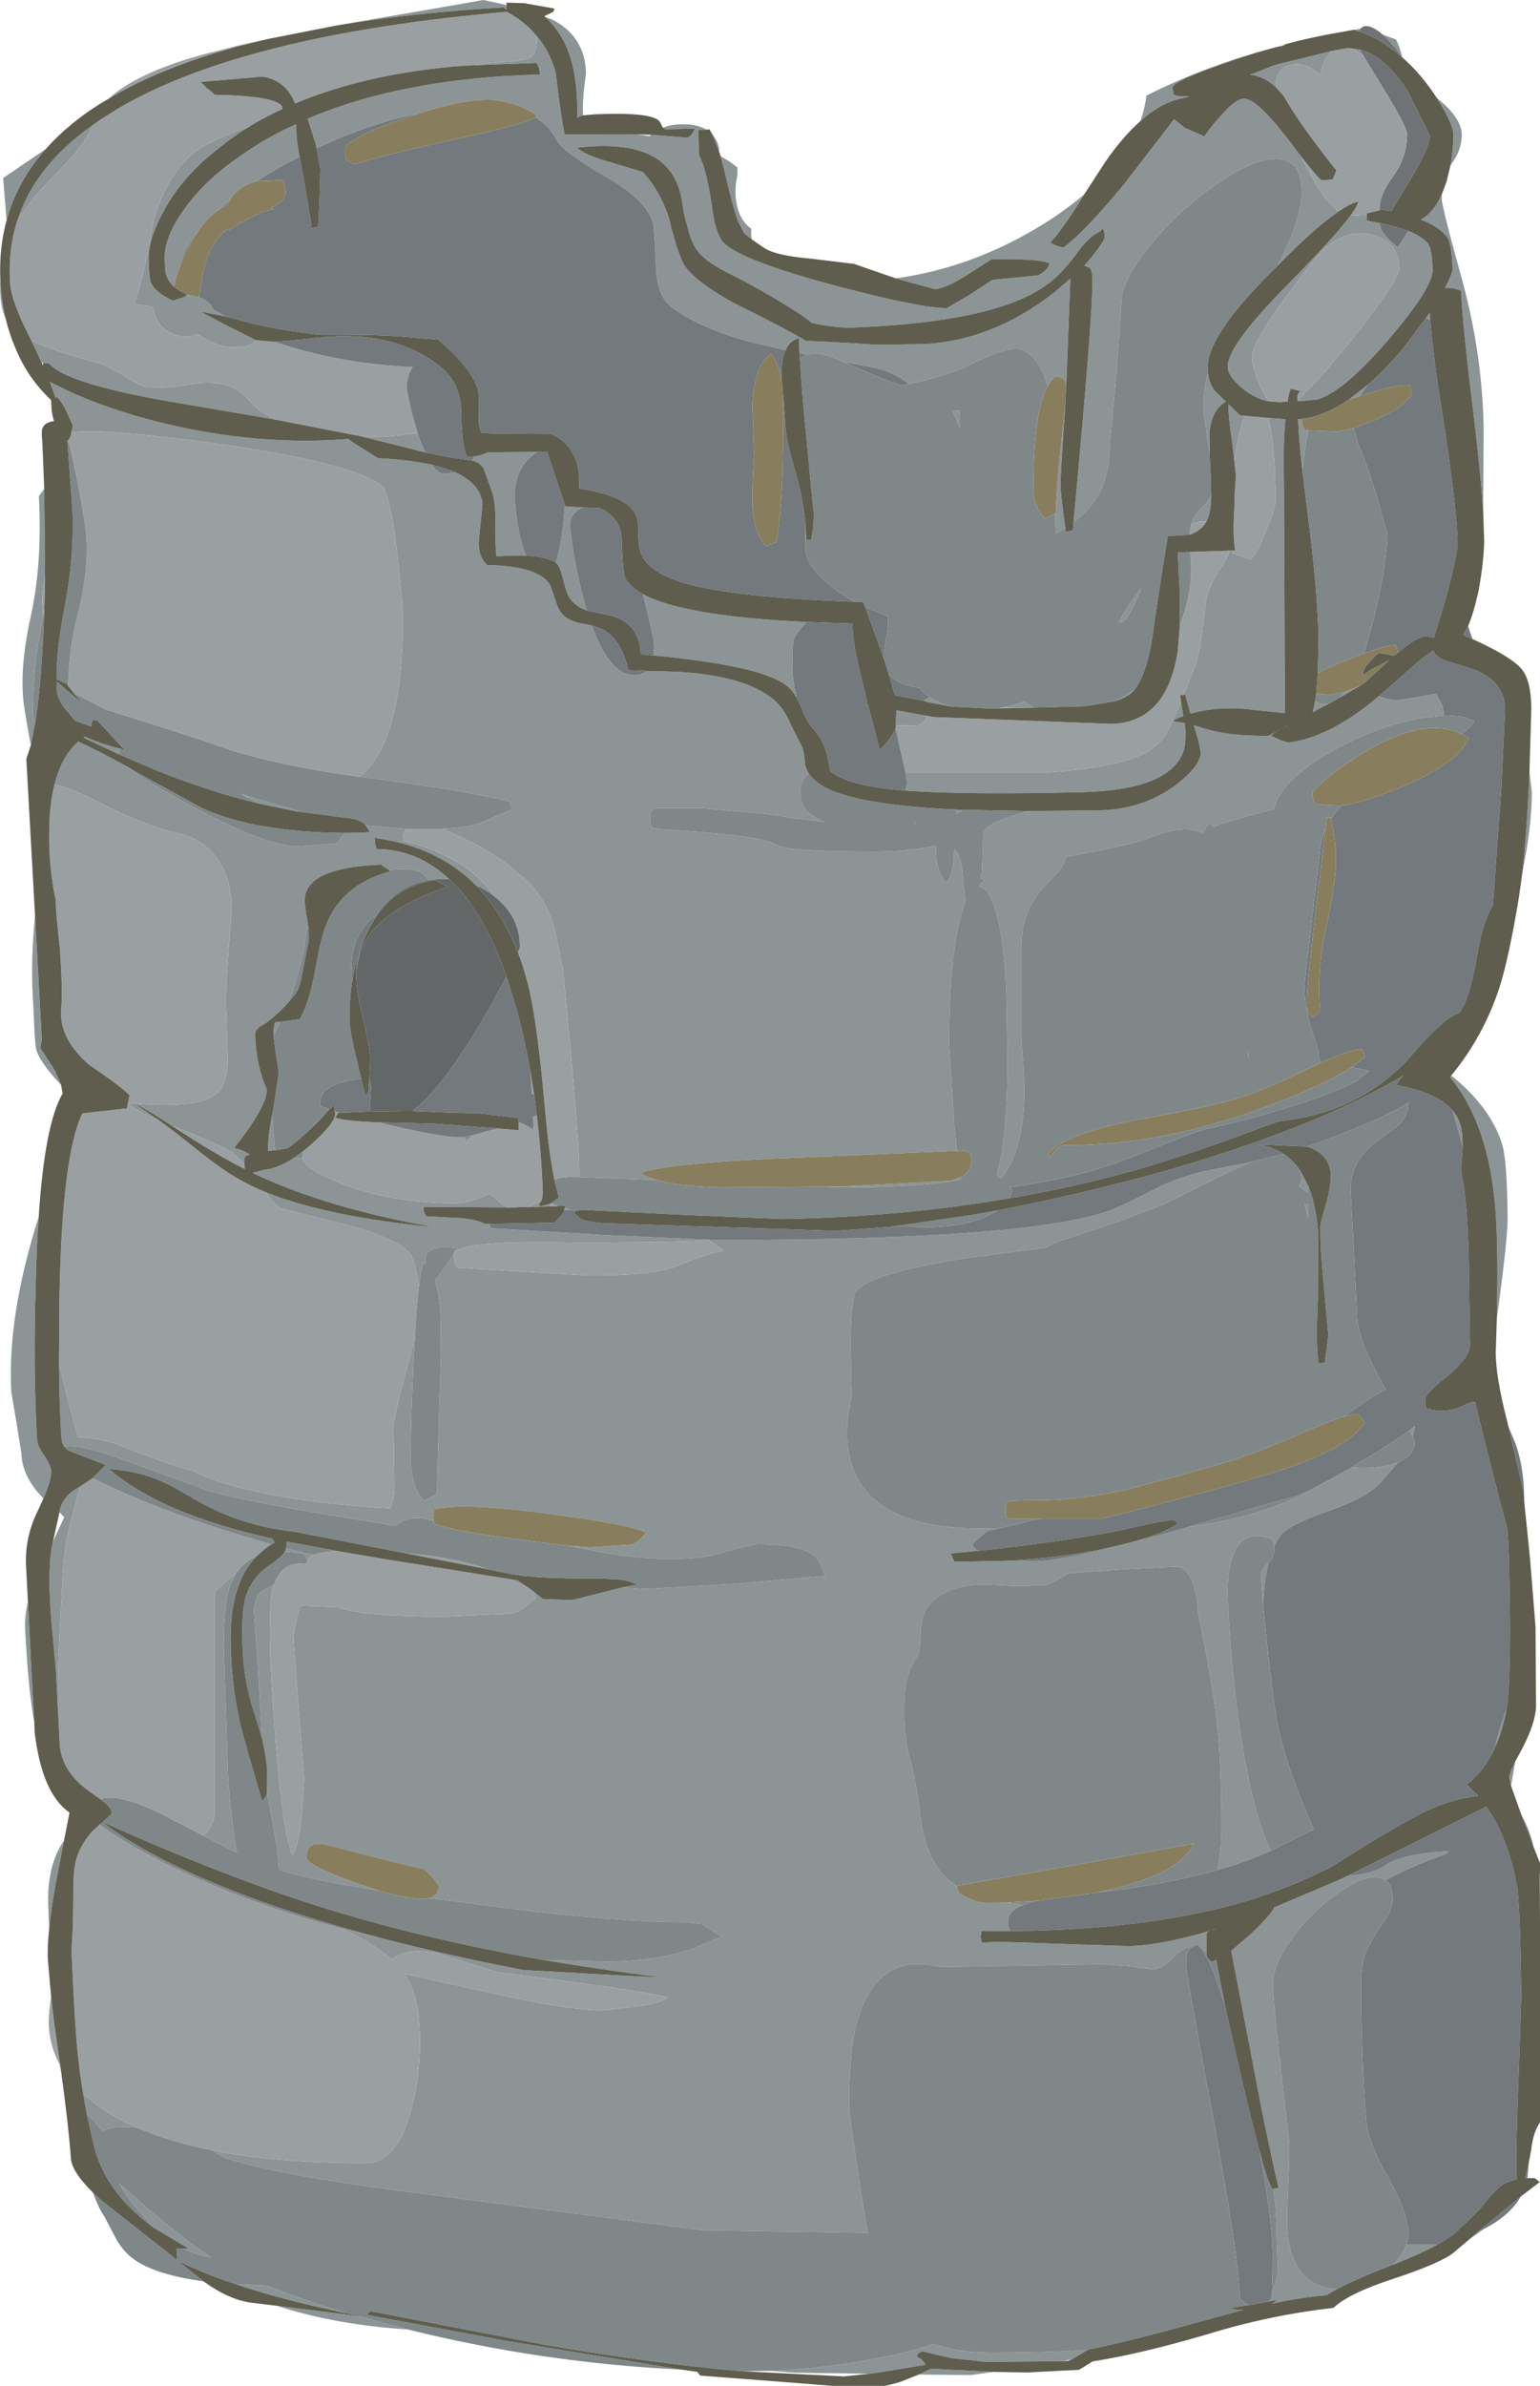 <?xml version="1.0" encoding="UTF-8" standalone="no"?>
<svg xmlns:ffdec="https://www.free-decompiler.com/flash" xmlns:xlink="http://www.w3.org/1999/xlink" ffdec:objectType="frame" height="181.2px" width="117.0px" xmlns="http://www.w3.org/2000/svg">
  <g transform="matrix(1.0, 0.0, 0.0, 1.0, -127.7, -181.05)">
    <use ffdec:characterId="219" height="453.45" transform="matrix(0.4, 0.0, 0.0, 0.4, 127.7, 181.05)" width="292.8" xlink:href="#sprite0"/>
  </g>
  <defs>
    <g id="sprite0" transform="matrix(1.0, 0.0, 0.0, 1.0, 0.0, 0.0)">
      <use ffdec:characterId="218" height="453.45" transform="matrix(1.0, 0.0, 0.0, 1.0, 0.0, 0.0)" width="292.8" xlink:href="#shape0"/>
    </g>
    <g id="shape0" transform="matrix(1.0, 0.0, 0.0, 1.0, 0.0, 0.0)">
      <path d="M266.3 10.8 L265.9 10.25 Q264.1 7.85 262.6 6.55 L265.15 7.5 Q265.85 8.8 266.3 10.8 M258.4 5.45 L258.15 5.95 257.15 5.65 256.3 5.8 258.4 5.45 M243.9 8.55 L243.55 8.8 243.1 8.8 Q237.9 10.05 231.55 12.4 223.35 15.2 222.65 16.6 L222.9 17.8 Q222.9 18.4 226.0 18.3 L224.85 18.6 Q220.7 19.3 216.6 23.0 217.45 20.6 217.75 18.15 229.85 12.05 243.9 8.55 M205.9 36.95 L204.5 39.2 Q201.45 43.95 199.5 46.05 199.9 46.4 201.05 46.8 L202.0 47.0 Q206.0 44.05 213.4 35.1 L223.0 22.65 225.05 24.3 228.75 25.9 Q230.05 24.0 231.65 22.25 234.65 18.75 236.25 18.75 238.65 18.65 244.65 26.45 L247.15 29.75 Q251.1 37.9 254.25 40.15 249.85 43.1 242.65 50.45 247.25 41.6 247.25 36.45 247.25 29.85 241.9 30.2 237.25 30.45 230.15 35.6 223.4 40.45 218.35 46.7 213.0 53.3 213.0 57.35 L212.0 71.5 210.75 84.7 Q210.75 91.2 207.65 95.45 206.25 97.35 203.9 99.15 207.6 59.75 207.5 52.8 207.4 51.0 206.8 50.75 L205.95 50.45 207.4 48.75 Q209.75 45.75 209.85 45.05 209.7 43.25 209.4 43.45 L208.9 43.95 Q206.65 45.0 204.3 48.4 201.4 52.25 198.9 54.0 189.15 61.2 161.65 62.2 158.45 62.25 154.2 61.3 152.25 59.65 147.05 56.6 142.2 53.75 138.75 52.05 133.4 49.45 132.05 46.95 131.15 45.55 130.45 42.55 129.95 41.1 129.45 37.6 128.75 34.3 127.15 32.35 122.65 26.5 109.55 28.05 111.05 29.4 115.4 30.65 L122.05 32.65 Q125.2 35.95 126.95 41.05 128.3 46.6 129.45 49.3 130.7 52.75 139.4 57.55 149.55 62.55 153.0 64.7 L159.8 65.05 166.45 65.45 175.0 65.35 Q188.35 64.85 200.35 55.45 L203.3 52.9 202.5 73.45 Q202.4 72.2 201.95 71.9 201.65 71.7 200.5 71.45 199.65 72.1 198.95 73.4 197.6 68.05 194.25 66.45 192.6 65.65 188.1 67.5 185.75 68.45 182.75 69.95 177.9 71.8 172.65 72.9 169.5 70.45 165.5 69.7 L160.1 68.7 158.45 67.95 Q155.2 66.7 153.35 67.35 L151.85 67.05 151.75 64.2 Q150.05 64.6 149.2 66.5 L142.45 64.9 Q133.1 62.4 127.75 58.45 124.8 56.35 124.6 50.9 124.3 43.2 124.0 42.2 122.6 37.9 115.4 33.75 107.35 29.15 105.75 26.7 104.4 23.9 101.7 22.3 L102.0 21.95 Q99.9 20.45 97.15 19.65 94.75 18.95 92.5 18.95 87.6 18.95 79.7 21.5 72.15 23.05 64.5 26.2 L60.15 28.15 59.95 27.3 58.45 22.55 Q76.35 14.85 102.55 14.15 102.45 12.7 101.9 11.95 L88.35 12.45 95.4 11.75 Q99.7 11.55 100.65 10.95 102.0 10.2 102.0 7.1 L102.0 6.9 Q104.45 9.8 105.55 13.8 106.55 22.25 107.25 25.55 L118.35 25.5 121.0 25.5 123.35 25.85 123.7 25.6 130.55 26.15 Q131.45 25.75 132.0 24.4 L126.35 24.55 125.9 24.25 Q127.4 23.65 129.2 23.6 132.3 23.5 134.15 24.6 L132.65 24.65 132.75 29.4 Q134.15 32.05 135.15 38.75 135.85 44.55 137.55 46.2 141.05 49.55 158.85 54.3 175.2 58.6 179.85 58.5 L183.65 56.3 188.5 53.15 197.15 52.3 Q199.25 51.2 199.3 50.0 197.7 49.1 188.35 49.2 L183.6 52.25 Q179.45 54.85 177.55 54.9 L171.2 53.15 170.15 52.85 Q185.75 50.7 199.9 41.45 203.2 39.2 205.9 36.95 M242.3 16.55 Q240.0 14.4 237.45 14.2 L242.3 12.3 247.85 10.95 253.1 9.65 Q251.5 10.8 250.75 14.2 L249.4 13.2 Q248.0 12.2 246.5 12.2 243.65 12.2 242.75 14.2 242.35 14.95 242.3 16.55 M256.25 9.15 L258.25 9.4 259.0 10.65 Q257.55 9.5 256.25 9.15 M259.6 40.8 L259.6 41.9 262.05 42.35 262.15 43.05 Q262.7 44.8 265.5 46.95 L267.45 43.85 Q270.15 44.9 271.25 46.3 272.0 47.3 272.1 51.4 272.05 54.7 263.75 64.45 255.15 74.45 250.2 75.85 L247.7 76.1 246.45 76.15 246.4 76.0 247.9 74.6 247.95 74.55 Q251.05 71.5 255.95 65.45 265.75 53.35 265.75 50.85 265.75 45.85 260.35 44.55 254.55 43.2 249.5 49.45 237.75 64.45 237.75 67.85 237.75 69.25 239.2 72.9 240.05 75.0 241.0 76.2 238.4 75.7 236.05 73.8 233.15 71.35 233.2 69.6 233.15 65.45 245.35 53.25 253.65 44.8 256.5 40.95 L259.6 40.8 M229.45 70.9 Q229.65 72.9 230.85 74.35 L232.85 76.25 Q230.05 77.85 229.7 82.35 L229.75 86.15 228.7 78.75 Q228.4 74.35 229.45 70.9 M230.05 94.0 Q230.0 97.35 229.15 99.05 227.6 98.85 226.25 99.6 226.8 97.7 228.3 96.3 229.65 95.05 230.05 94.0 M215.55 130.85 L215.05 131.4 Q213.85 132.5 211.7 133.15 213.75 132.2 215.55 130.85 M180.6 134.15 L176.2 133.3 175.4 133.05 176.55 132.35 Q178.3 133.55 180.6 134.15 M42.7 60.05 L38.05 59.15 42.55 61.55 48.6 64.6 48.05 65.15 Q46.9 65.95 44.5 65.95 41.2 65.95 37.5 63.45 L36.0 63.95 Q32.35 63.95 30.5 61.7 29.25 60.2 29.25 58.7 L29.25 58.3 25.5 57.7 Q27.4 52.4 29.0 42.7 31.0 34.4 36.25 29.45 38.85 27.05 47.3 24.05 44.5 25.75 42.05 27.75 34.65 33.3 31.0 40.25 28.0 45.65 28.25 49.75 28.35 52.85 28.6 53.5 29.4 55.55 32.85 57.1 L35.1 56.35 35.5 55.9 37.8 56.45 Q40.0 57.2 40.4 58.7 L42.7 60.05 M90.15 86.65 Q91.2 86.5 92.05 86.15 L92.65 85.9 102.05 85.8 Q97.75 88.6 97.75 94.2 97.95 98.1 98.75 101.75 99.25 103.95 99.9 105.5 L98.8 105.45 94.3 105.6 Q94.05 103.9 94.1 98.95 94.1 95.2 93.5 93.5 L91.9 89.05 Q91.25 87.9 89.95 87.5 L89.7 87.45 90.15 86.65 M107.3 95.95 L107.35 96.15 110.85 96.35 110.2 96.6 Q108.25 97.6 108.25 99.95 109.05 107.15 110.95 114.15 L111.45 115.9 111.3 115.85 Q108.9 114.95 107.95 113.1 107.55 112.4 106.8 109.4 106.3 107.4 105.55 106.8 106.45 104.35 107.0 99.2 L107.3 95.95 M122.1 112.8 Q129.8 117.0 153.15 118.1 151.05 120.55 150.8 121.25 150.5 121.95 150.5 127.55 150.75 130.0 151.3 132.45 150.45 130.95 149.3 130.1 144.55 126.4 124.15 124.45 L124.25 122.7 Q124.25 121.3 122.4 114.0 L122.1 112.8 M170.15 137.8 L170.25 134.95 170.45 134.9 175.9 135.9 Q176.15 136.9 174.5 137.7 L170.15 137.8 M233.6 104.55 L233.95 104.55 234.0 104.95 237.5 106.2 Q238.45 105.75 240.4 101.0 242.25 96.4 242.25 95.2 242.25 84.5 240.9 79.5 L240.85 79.35 244.15 79.6 Q243.7 83.95 243.85 90.85 L244.05 135.4 235.5 134.5 Q230.2 134.3 226.1 135.5 L225.1 131.85 224.85 131.9 227.0 126.45 Q227.75 124.3 228.25 120.45 L229.0 114.45 Q229.45 111.35 231.7 108.05 233.15 105.85 233.6 104.55 M234.45 87.55 L234.0 83.7 Q233.3 79.0 233.3 76.7 L235.5 78.85 236.4 78.95 Q235.7 80.7 235.1 83.6 234.7 85.45 234.45 87.55 M224.3 133.25 L224.75 136.0 Q223.6 136.3 222.7 136.9 L225.05 137.3 Q225.35 140.15 224.9 142.3 222.55 149.95 205.65 150.4 183.3 150.95 171.9 150.1 172.25 149.35 172.25 148.55 L172.0 146.7 198.5 146.7 Q210.95 145.85 216.5 143.45 220.4 141.75 222.0 138.45 L224.3 133.25 M80.75 85.9 L74.05 84.2 68.6 82.85 73.0 82.95 79.35 82.25 Q80.0 84.35 80.75 85.9 M52.5 79.7 L34.7 76.65 Q12.5 73.0 9.3 68.95 L8.35 68.95 Q8.2 68.75 8.2 69.0 L7.85 68.7 5.95 64.65 Q10.3 66.7 18.75 68.95 20.25 69.35 23.1 71.1 26.15 73.0 27.5 73.45 L32.05 73.6 37.25 72.8 Q43.9 71.95 47.25 75.95 49.15 78.2 52.5 79.7 M3.15 42.35 Q6.15 32.45 16.05 24.9 L17.7 23.7 Q16.35 26.65 13.75 29.7 L7.65 36.15 Q4.9 39.15 3.15 42.35 M110.75 21.9 Q109.75 22.1 109.65 22.45 109.75 16.35 108.7 12.2 107.3 6.65 103.65 3.3 L104.65 3.6 Q111.2 6.8 111.3 14.05 110.55 18.95 110.75 21.9 M96.2 1.0 L96.2 1.8 95.6 1.4 Q78.15 2.45 63.85 4.85 L85.55 1.1 91.8 0.0 95.35 0.75 96.2 1.0 M50.9 7.4 L44.9 8.9 41.15 9.7 Q45.15 8.6 50.9 7.4 M8.7 28.3 Q3.25 34.4 1.25 41.85 L0.6 33.8 8.7 28.3 M8.4 92.8 L8.55 109.35 Q8.0 112.6 8.0 114.2 L8.2 117.0 8.0 118.0 Q6.25 126.45 6.25 135.7 6.25 136.25 6.75 136.85 L5.85 141.5 Q4.3 133.05 4.35 131.85 3.9 125.5 6.05 116.05 8.0 106.55 7.4 94.45 L7.35 94.25 8.4 92.8 M6.65 173.8 L7.95 197.4 7.65 198.95 10.45 203.3 11.6 206.0 10.5 204.8 Q7.0 200.8 6.8 198.8 6.55 196.9 6.45 193.5 L6.2 188.55 Q5.85 182.5 6.65 173.8 M7.35 231.05 Q6.95 236.55 6.8 243.2 6.25 260.1 7.05 273.3 7.05 274.5 8.4 276.35 9.6 278.1 9.75 279.4 9.75 281.0 8.25 284.5 4.2 280.45 4.05 275.85 L3.05 269.65 2.15 264.3 Q1.35 249.9 7.35 231.05 M5.3 304.15 L5.95 316.75 6.5 326.95 Q5.35 320.6 4.8 309.75 4.6 307.1 5.3 304.15 M12.15 349.5 L10.5 358.05 Q9.7 362.65 9.35 366.05 9.0 360.05 9.25 358.15 9.75 352.9 12.15 349.5 M11.45 392.15 L11.6 393.3 11.3 391.9 11.45 392.15 M34.8 426.95 L35.8 426.9 29.25 423.0 28.5 422.2 Q25.5 418.95 23.9 416.7 L22.55 414.5 28.25 419.5 Q35.1 425.3 40.05 428.6 37.25 428.1 34.8 426.95 M16.45 401.25 L15.8 397.5 18.45 399.7 Q21.7 402.1 26.0 403.95 21.6 403.5 19.45 404.6 L17.9 402.75 16.45 401.25 M72.8 368.1 Q85.15 371.3 99.4 374.05 L119.2 375.15 125.9 375.45 Q114.2 374.0 103.35 372.15 L115.0 372.45 Q124.0 372.45 131.2 370.15 L137.0 367.7 133.35 365.3 129.9 364.95 Q118.0 364.95 97.5 362.45 L81.75 360.4 82.85 359.7 83.5 358.3 Q82.4 356.45 80.5 354.8 77.35 354.3 63.4 350.6 60.55 349.85 59.5 350.2 58.25 350.6 58.25 352.7 58.25 354.15 67.0 357.3 L71.9 358.95 Q57.95 356.75 53.0 354.95 52.8 351.0 51.4 344.15 L50.7 340.3 50.75 336.15 Q50.55 333.3 49.75 330.0 L49.0 316.45 48.25 306.05 Q48.25 302.9 50.1 301.9 L52.05 300.85 51.8 301.6 Q51.25 303.5 51.25 310.8 51.25 316.5 52.3 329.9 53.65 347.5 55.5 352.2 56.65 350.75 57.3 344.9 L57.75 337.8 56.75 324.7 55.75 311.55 Q55.75 309.25 56.65 306.25 L57.15 304.85 64.15 305.15 Q69.05 306.95 84.5 306.95 L95.6 306.45 96.0 306.45 Q97.7 306.45 99.2 305.5 L101.75 303.45 101.35 302.2 103.1 303.6 108.7 303.8 118.2 301.4 122.5 301.7 139.35 300.75 156.75 299.2 155.95 297.35 Q155.5 296.1 154.65 295.4 152.15 293.2 144.0 293.2 142.75 293.2 135.0 295.4 125.05 297.0 111.75 294.2 L108.05 293.5 112.0 293.8 120.1 293.25 Q121.1 292.9 122.75 291.05 120.7 289.65 104.95 287.5 88.1 285.2 82.5 286.55 L82.25 288.2 82.4 288.75 80.4 288.3 Q77.1 287.9 75.1 289.7 L71.9 289.15 Q48.85 285.55 40.0 283.2 L24.0 277.35 Q15.3 274.1 12.25 274.7 11.7 274.0 11.65 272.85 11.25 266.35 11.2 258.75 L13.0 266.2 14.85 272.95 Q17.7 272.85 21.8 274.05 33.05 278.45 36.5 279.2 47.75 284.8 74.15 286.4 74.95 284.8 74.9 281.35 L74.75 270.95 Q74.8 268.9 77.3 259.65 L78.8 254.0 78.6 257.3 Q78.0 269.3 78.0 277.3 78.0 278.85 78.4 280.6 79.05 283.5 80.5 284.95 L82.05 284.15 Q82.75 283.7 83.0 283.7 L83.4 268.15 83.75 257.45 Q83.75 250.2 83.55 248.0 83.25 245.15 82.6 243.15 L84.9 240.1 86.75 236.95 Q82.25 236.3 81.05 238.05 80.8 238.45 80.75 239.95 L80.5 239.7 Q79.95 240.6 79.55 244.45 79.15 240.85 78.25 238.7 76.85 235.65 66.35 232.7 L53.5 229.45 Q52.25 228.95 50.45 226.35 62.05 231.05 82.95 233.05 62.45 229.55 47.95 222.7 L50.25 222.1 Q52.65 221.9 55.65 219.95 L57.5 219.85 Q57.55 221.95 65.5 224.95 74.9 228.45 86.5 228.45 89.25 228.45 92.75 226.7 93.35 226.7 94.7 228.1 95.55 228.95 96.6 229.25 L88.85 229.2 80.45 229.15 Q80.4 230.35 81.05 230.95 L87.75 231.3 Q90.7 231.6 92.15 232.4 L92.9 232.4 93.15 232.85 93.25 233.2 114.9 234.5 136.0 235.45 Q193.55 235.45 209.9 230.15 212.6 229.3 219.6 225.65 224.8 222.95 232.25 221.7 L237.8 220.6 Q232.65 222.75 221.5 228.45 212.75 232.0 201.3 235.6 199.75 236.2 198.55 236.9 L182.9 238.95 Q163.1 242.15 162.25 245.95 161.45 249.55 161.55 256.55 L161.75 264.7 161.0 269.55 Q160.5 274.4 161.8 278.2 165.75 290.2 186.0 290.2 L190.0 290.15 187.5 290.7 185.15 292.7 Q184.75 293.1 184.75 293.45 L185.25 294.05 185.7 294.45 180.55 294.95 181.25 296.5 183.05 296.5 191.05 296.35 196.5 296.45 Q202.2 296.45 222.3 290.9 L225.75 289.9 Q238.9 288.2 249.0 283.0 251.15 281.9 253.0 280.7 L256.7 278.6 258.5 278.7 Q262.9 278.7 265.55 277.65 L262.25 281.45 Q259.65 284.3 252.55 286.8 245.35 289.3 243.5 291.2 242.65 292.15 242.0 293.65 L241.75 292.65 241.5 292.2 Q235.4 289.9 233.7 296.85 232.9 300.4 233.25 304.95 L233.8 313.4 Q234.65 323.35 236.0 331.6 238.2 344.8 241.35 351.4 236.9 353.45 231.25 355.05 L231.5 353.7 Q232.0 350.6 232.0 346.8 232.0 334.95 231.25 327.9 230.4 319.95 227.5 305.95 227.4 302.35 226.35 300.0 225.2 297.5 223.5 297.45 L213.5 297.95 203.0 298.7 201.15 299.75 Q199.4 300.8 198.5 300.95 L193.3 301.15 187.45 300.85 Q180.1 300.7 176.5 304.7 174.95 306.4 174.85 310.0 174.75 313.75 174.25 314.45 172.5 316.9 172.0 320.15 171.75 321.8 171.75 325.3 171.75 330.15 172.75 333.7 174.1 338.65 174.75 344.45 175.8 353.95 181.15 357.7 L181.75 358.1 Q181.75 358.8 182.25 359.55 L184.4 360.6 Q185.95 361.3 187.5 361.3 L191.2 361.25 194.3 361.7 Q191.5 362.8 191.5 364.7 191.5 366.15 191.75 366.5 L191.85 366.65 186.45 366.6 186.25 367.75 186.5 368.9 Q188.2 368.5 200.35 369.05 L214.3 369.5 Q220.1 369.45 229.85 366.6 229.25 366.75 229.15 367.25 L229.15 369.55 229.15 370.65 228.25 370.05 227.5 369.2 Q226.85 369.4 226.4 369.7 224.7 369.7 223.25 371.3 220.75 373.95 219.0 373.95 L214.05 373.25 209.5 372.95 178.5 373.45 Q166.45 370.45 162.7 384.15 161.25 389.45 161.25 400.55 L162.65 410.35 Q164.15 420.45 164.75 423.45 L164.85 423.95 133.5 423.45 74.4 415.75 Q52.0 412.75 42.75 409.7 L40.15 408.25 Q52.5 410.7 69.5 410.7 75.5 410.7 78.2 400.2 79.75 394.05 79.75 387.8 79.75 380.55 77.95 376.75 L76.8 374.75 94.25 378.6 Q108.15 381.7 114.5 381.7 L121.4 380.9 Q126.4 380.05 126.75 379.2 121.4 378.0 107.8 376.2 L94.5 374.45 83.1 370.9 Q77.2 369.65 74.45 372.1 72.7 370.5 70.35 369.05 68.2 367.7 64.75 366.15 L72.8 368.1 M11.0 324.45 L10.6 316.8 9.8 308.25 Q9.2 300.75 9.5 297.1 9.5 295.3 10.05 292.7 L12.2 288.05 11.3 287.15 11.3 287.1 Q11.75 284.15 14.95 282.4 L15.2 282.25 14.2 286.05 Q12.25 292.75 12.0 297.95 11.0 314.85 11.0 318.95 L11.0 324.45 M24.3 209.5 L24.3 209.45 25.55 209.55 30.25 212.75 Q25.25 210.6 24.3 209.5 M10.35 149.0 Q11.65 143.65 14.85 140.8 19.2 142.8 23.85 145.4 26.8 147.85 36.2 152.95 50.55 160.7 56.5 160.7 L63.9 160.15 65.55 158.15 68.45 158.1 70.2 158.0 69.95 157.45 69.45 156.7 77.15 157.4 Q76.5 158.2 76.5 159.7 80.3 160.4 84.75 162.55 90.5 165.35 93.95 170.25 L93.85 170.15 Q92.2 168.85 90.4 168.1 83.0 160.65 71.15 159.1 71.2 160.35 71.55 161.2 79.3 161.3 85.3 166.9 L83.0 166.9 81.3 167.15 Q80.2 164.35 73.9 165.2 L73.1 164.65 72.3 164.15 Q58.85 164.75 57.95 170.1 57.7 171.35 58.4 174.95 L58.5 175.6 Q58.05 177.6 57.75 180.45 56.45 186.05 54.9 190.15 52.25 193.15 50.0 194.55 48.35 195.4 48.45 196.55 48.7 202.45 50.65 206.8 50.9 209.8 44.45 218.0 45.8 218.2 47.15 219.05 L47.5 219.2 46.7 219.45 Q46.35 219.65 46.45 221.05 L44.25 218.95 Q42.75 217.75 33.9 214.25 L32.65 213.75 Q28.15 210.75 25.65 209.55 38.75 210.55 41.6 207.2 43.1 205.45 43.25 201.7 L43.0 192.7 Q42.75 188.65 43.35 181.15 L44.0 172.8 Q44.0 168.8 42.8 165.85 40.2 159.35 32.75 157.95 27.1 156.6 18.85 152.35 13.0 149.35 10.35 149.0 M56.3 154.05 L49.35 152.6 46.65 151.2 47.5 151.3 56.8 154.05 56.3 154.05 M22.55 143.2 L15.85 140.05 16.1 139.85 Q18.65 141.05 22.5 142.1 L22.8 142.3 Q22.6 142.65 22.55 143.2 M13.55 82.1 L13.85 80.8 12.7 78.3 Q11.8 76.35 10.9 75.45 L10.55 75.5 9.55 72.7 9.55 72.55 13.1 74.3 Q18.5 76.8 25.9 79.0 46.55 84.9 66.15 83.35 66.6 83.8 69.1 85.3 L71.8 87.0 Q77.8 87.3 82.05 88.25 83.25 89.95 84.5 89.95 L86.5 89.7 Q91.25 91.85 91.65 95.65 L91.0 102.0 Q90.6 105.55 92.55 107.3 102.15 107.45 104.45 111.0 L105.55 114.1 Q106.05 115.9 106.9 116.7 107.95 117.8 110.0 118.3 L112.4 118.75 Q115.8 128.2 120.5 128.2 121.95 128.2 122.85 127.4 L128.6 127.55 Q142.6 128.35 147.75 133.6 149.25 135.2 150.35 137.9 L152.1 141.35 Q152.75 142.35 152.9 145.15 153.15 146.15 153.7 147.0 L153.65 147.0 Q152.0 147.65 152.0 150.7 152.0 154.35 156.7 156.05 L149.5 155.2 Q147.85 154.65 141.0 154.15 L133.5 153.45 124.25 153.45 123.6 154.0 123.5 155.45 Q123.5 157.0 124.05 157.2 L125.5 157.45 Q144.8 158.6 147.45 160.4 149.3 161.7 166.0 161.7 172.65 161.7 177.75 160.55 L177.85 162.9 Q178.2 165.95 179.75 167.7 180.75 166.2 181.05 164.35 L181.25 161.2 Q182.8 162.75 182.95 167.2 L183.35 171.3 Q182.6 173.15 181.95 176.15 180.25 184.4 180.25 198.2 L181.25 213.6 181.75 218.5 153.85 219.7 Q126.85 220.7 121.75 222.7 122.8 223.5 124.75 224.05 L110.0 223.5 110.0 221.8 Q110.0 218.0 108.55 201.4 L107.0 184.7 Q105.5 176.7 105.0 175.25 103.0 169.25 98.5 165.95 94.8 162.25 86.55 158.45 L83.95 157.35 Q88.6 157.1 91.05 156.35 94.5 154.75 97.25 153.7 L96.75 152.2 Q89.4 150.25 69.4 147.6 L68.4 147.5 Q70.85 145.3 72.5 142.0 76.5 133.95 76.5 117.55 76.5 114.6 75.55 106.2 74.35 95.15 72.75 92.45 67.6 87.95 40.85 84.2 20.0 81.3 13.55 82.1 M181.3 153.7 L182.7 153.75 182.55 154.05 Q182.15 154.2 181.8 154.45 L181.3 153.7 M195.4 154.0 L209.05 153.85 Q217.0 153.65 223.15 149.2 228.05 145.45 228.05 142.9 227.9 141.3 226.75 137.7 L229.1 138.45 Q233.85 139.8 240.95 139.7 L244.5 137.8 244.55 137.8 Q241.75 139.2 241.35 139.7 L243.5 140.65 244.7 141.0 Q252.25 140.1 261.1 132.85 L261.95 132.15 Q263.5 132.95 265.5 132.95 L269.05 132.4 272.75 131.7 273.8 133.6 Q274.2 134.5 274.25 135.85 L269.7 136.35 Q263.2 137.55 256.25 140.9 249.1 144.35 245.2 148.3 242.4 151.15 242.0 153.65 233.3 155.8 230.5 157.0 229.65 155.45 228.55 158.15 224.7 156.4 218.0 159.2 215.3 160.3 202.45 162.7 202.15 164.1 201.15 165.35 L198.25 168.45 Q194.0 172.95 194.0 179.7 L194.0 197.3 194.45 203.75 Q194.75 209.75 194.0 214.2 193.0 220.3 190.1 223.8 L189.35 222.9 Q190.5 218.95 191.0 212.2 191.4 207.0 191.35 200.45 L191.25 194.2 Q191.25 181.75 189.55 174.55 188.1 168.55 186.1 168.4 L186.15 167.8 186.25 167.95 187.2 166.55 186.25 166.9 186.3 166.0 186.5 165.95 186.65 161.9 186.75 158.45 Q186.9 156.75 191.3 155.25 L195.4 154.0 M275.9 210.85 Q277.0 212.15 277.45 213.8 277.8 215.15 277.8 217.65 L275.9 210.85 M286.2 324.2 L286.15 324.35 Q285.45 328.45 284.05 331.6 284.25 330.1 285.25 327.05 L286.2 324.2 M230.85 372.2 L231.0 372.15 231.05 372.4 230.85 372.2 M241.9 415.6 L242.85 415.4 Q240.45 405.2 237.4 388.8 L236.45 383.9 235.95 381.25 233.85 370.4 237.65 367.15 Q241.4 363.55 242.05 362.15 L253.95 357.1 Q254.9 356.65 256.0 356.15 260.8 355.8 263.1 354.2 266.3 351.95 275.25 351.45 L274.75 351.95 Q267.55 354.55 263.15 357.0 262.3 356.35 260.95 356.4 257.8 356.6 253.15 360.15 248.55 363.6 245.3 368.15 241.75 373.1 241.75 376.8 241.75 380.3 244.75 405.7 245.05 408.1 244.7 414.2 244.35 420.7 244.55 423.7 245.4 434.05 253.9 434.65 252.75 435.25 251.95 435.8 247.15 436.15 241.55 437.4 242.65 436.85 242.3 436.7 L240.9 437.0 241.5 436.45 241.6 434.85 Q242.55 433.05 242.75 431.0 L242.5 424.7 Q242.5 420.2 241.9 415.6 M273.0 426.2 Q270.05 427.8 264.85 429.9 L264.7 429.95 Q266.5 427.9 267.15 426.2 L273.0 426.2 M206.55 446.2 L203.5 448.0 201.8 448.3 187.45 448.45 180.8 447.75 175.25 446.45 Q174.4 446.6 174.1 447.4 175.1 447.9 175.65 448.75 L175.75 449.0 167.2 450.4 165.1 450.7 150.9 450.5 146.4 450.15 Q156.85 449.75 167.95 447.5 173.75 446.35 177.35 445.05 182.05 446.7 188.5 446.7 198.45 446.7 206.55 446.2 M174.5 450.85 L176.85 449.75 188.6 450.35 184.4 450.95 174.5 450.85 M279.05 425.2 L280.7 423.75 281.95 423.15 279.05 425.2 M287.0 339.05 L286.7 337.6 Q286.6 336.85 287.8 334.45 L287.0 339.05 M284.3 250.35 Q284.6 237.3 284.05 229.8 282.8 213.4 275.4 204.5 L275.65 204.2 Q283.25 210.35 285.35 217.4 286.25 220.45 286.35 231.4 286.3 235.85 284.3 250.35 M289.2 165.35 Q289.9 158.8 290.4 149.15 L290.5 146.6 290.95 150.4 Q290.95 156.85 289.2 165.35 M281.7 96.8 Q281.2 89.6 279.95 79.25 277.8 61.9 277.5 55.2 275.75 54.5 274.45 54.7 275.85 52.0 275.9 51.15 275.75 46.5 274.95 45.15 273.4 43.0 269.85 41.7 272.3 40.4 273.85 36.9 L273.85 37.7 Q273.8 39.1 277.8 53.45 281.6 67.6 281.8 81.55 L281.7 96.8 M275.5 31.4 Q276.05 28.45 276.05 25.45 275.95 23.45 273.05 18.85 L272.9 18.6 Q277.55 22.3 277.65 25.55 277.6 28.6 275.7 31.1 L275.5 31.4 M270.9 60.3 L271.55 59.35 271.65 60.85 270.9 60.3 M258.4 130.15 L254.55 132.4 255.5 131.35 258.4 130.15 M252.3 133.65 Q251.25 134.15 250.1 134.8 L249.35 135.25 249.8 133.1 Q250.55 133.7 251.5 133.7 L252.3 133.65 M247.4 89.7 Q246.75 83.95 246.55 79.6 L247.25 79.55 Q247.3 80.9 247.65 81.3 L248.0 81.7 248.5 81.75 248.25 82.95 Q247.7 85.8 247.4 89.7 M256.15 75.9 L259.8 73.05 Q259.0 74.05 258.3 75.2 L256.4 75.8 256.15 75.9 M202.35 76.4 Q201.35 91.35 201.45 91.9 201.35 93.4 202.35 100.25 L200.75 101.2 200.55 101.35 200.45 97.45 200.5 97.45 200.75 92.95 Q200.75 91.7 201.65 83.4 L202.35 76.4 M142.8 45.45 L141.35 44.3 140.25 42.15 Q139.3 39.8 137.8 33.25 L136.9 29.7 Q138.65 30.6 140.05 31.8 L140.05 33.3 Q139.3 36.55 140.1 39.5 140.75 42.0 142.7 43.45 142.6 44.75 142.8 45.45 M136.55 28.65 L135.25 25.45 Q136.25 26.55 136.6 28.25 L136.55 28.65 M182.25 77.95 L182.3 81.25 180.95 78.05 182.25 77.95 M215.5 114.75 Q214.0 117.7 213.0 118.2 L212.5 117.95 214.55 114.75 Q216.3 112.05 216.75 111.7 L215.5 114.75 M190.25 134.35 Q192.65 133.95 194.5 133.2 195.3 133.9 196.4 134.35 L190.25 134.35 M182.45 223.55 L182.55 223.95 Q174.9 225.45 160.0 225.45 L155.8 225.3 159.5 225.3 180.5 224.2 182.45 223.55 M108.15 229.65 L108.45 229.7 108.0 229.7 108.15 229.65 M173.9 156.25 L174.1 156.35 173.8 156.35 173.9 156.25 M56.9 29.75 Q52.45 32.0 48.75 34.4 46.55 34.95 45.05 36.3 44.2 37.1 43.65 38.05 L41.6 39.8 Q39.55 41.15 37.8 43.65 34.8 47.35 34.05 51.0 33.4 52.7 33.05 54.45 31.95 53.45 31.55 52.15 31.35 51.6 31.3 49.35 31.05 45.45 34.6 40.3 38.75 34.15 46.55 29.0 51.0 25.9 56.25 23.6 L56.3 25.45 Q56.3 26.5 56.9 29.75 M53.25 194.0 L52.7 195.0 51.95 196.75 Q51.9 195.2 52.25 194.1 L53.25 194.0 M51.65 211.85 L52.25 218.4 50.95 218.55 Q50.8 216.2 51.65 211.85 M128.0 240.6 L131.8 239.1 Q134.35 238.1 137.5 237.45 L135.95 236.35 Q134.75 235.7 134.75 235.45 128.3 236.0 103.15 235.85 86.25 235.75 86.25 238.3 86.25 239.8 86.65 240.25 L87.0 240.7 112.0 242.2 Q123.35 242.2 128.0 240.6 M89.2 216.1 L88.5 217.2 88.3 216.1 89.2 216.1 M100.35 229.2 L102.45 228.2 102.85 227.95 102.6 228.35 Q102.2 228.7 102.65 229.05 L104.4 228.6 104.75 229.05 100.35 229.2 M243.55 219.15 L243.8 219.1 243.95 219.2 243.55 219.15 M267.65 271.6 L268.75 270.8 268.35 272.8 267.65 271.6 M240.95 296.7 Q240.35 299.15 240.05 302.45 L239.9 304.8 239.5 299.3 Q239.5 298.05 240.75 296.9 L240.95 296.7 M51.55 293.25 L50.4 294.0 51.1 293.1 51.55 293.25 M54.35 294.0 L59.55 295.25 Q58.7 295.65 58.4 296.25 L57.75 294.95 54.1 294.6 54.35 294.0 M96.7 299.8 L98.3 300.05 100.6 301.65 96.7 299.8 M57.95 296.95 L58.25 296.65 58.25 297.0 57.95 296.95 M44.85 298.7 L43.85 300.6 Q42.5 303.8 42.5 312.8 L43.3 337.05 Q43.95 346.1 45.0 351.75 L41.8 350.15 38.65 348.55 Q40.5 346.85 40.75 344.45 L40.75 302.45 Q41.3 301.55 44.85 298.7 M27.1 351.55 L24.75 350.7 25.0 350.35 27.1 351.55 M247.15 222.6 L248.5 225.2 248.5 226.5 246.75 225.25 247.25 223.95 247.15 222.6 M247.85 228.9 L247.75 228.7 248.5 228.5 248.5 231.35 247.95 229.3 248.0 229.2 247.85 228.9 M237.2 200.95 L237.05 200.2 237.1 199.65 237.2 200.95 M230.2 366.4 L230.65 366.3 230.7 366.35 230.2 366.4 M44.8 433.7 L50.65 433.95 Q57.45 436.7 66.05 439.25 53.85 436.75 44.8 433.7 M67.75 439.7 L77.55 442.3 Q63.65 441.4 52.6 437.8 L67.75 439.7" fill="#8d9496" fill-rule="evenodd" stroke="none"/>
      <path d="M266.4 10.95 L264.95 9.75 Q261.45 7.0 258.15 5.95 L258.4 5.45 Q259.05 4.65 260.3 5.1 261.35 5.45 262.6 6.55 264.1 7.85 265.9 10.25 L266.3 10.8 266.4 10.95 M258.25 9.4 Q262.95 10.55 267.35 17.3 L271.6 25.8 Q271.6 27.75 267.85 34.15 L264.25 40.05 262.45 39.85 262.0 39.95 262.0 39.7 Q262.0 36.95 264.65 33.4 267.25 29.8 267.25 25.45 267.25 24.1 262.5 16.4 L259.0 10.65 258.25 9.4 M262.05 42.35 Q265.25 43.0 267.45 43.85 L265.5 46.95 Q262.7 44.8 262.15 43.05 L262.05 42.35" fill="#707375" fill-rule="evenodd" stroke="none"/>
      <path d="M247.15 29.75 Q250.65 34.2 251.1 34.25 L253.3 34.05 253.2 33.85 253.85 32.4 Q246.85 23.6 243.8 18.2 L242.3 16.55 Q242.35 14.95 242.75 14.2 243.65 12.2 246.5 12.2 248.0 12.2 249.4 13.2 L250.75 14.2 Q251.5 10.8 253.1 9.65 L255.8 9.15 256.25 9.15 Q257.55 9.5 259.0 10.65 L262.5 16.4 Q267.25 24.1 267.25 25.45 267.25 29.8 264.65 33.4 262.0 36.95 262.0 39.7 L262.0 39.95 259.6 40.5 259.6 40.8 256.5 40.95 Q257.9 39.05 258.0 38.25 256.5 38.6 254.25 40.15 251.1 37.9 247.15 29.75 M246.4 76.0 Q246.35 74.15 247.35 74.4 L247.9 74.6 246.4 76.0 M247.95 74.55 L247.95 74.5 245.2 73.8 Q244.7 74.75 244.6 76.25 L243.0 76.35 241.0 76.2 Q240.05 75.0 239.2 72.9 237.75 69.25 237.75 67.85 237.75 64.45 249.5 49.45 254.55 43.2 260.35 44.55 265.75 45.85 265.75 50.85 265.75 53.35 255.95 65.45 251.05 71.5 247.95 74.55 M229.15 99.05 L229.1 99.1 Q228.05 100.85 226.0 101.5 L226.0 100.95 226.25 99.6 Q227.6 98.85 229.15 99.05 M196.4 134.35 L189.4 134.5 190.25 134.35 196.4 134.35 M48.6 64.6 L52.15 64.9 Q64.35 69.05 78.4 69.7 77.25 71.25 77.25 73.7 77.95 77.9 79.25 81.9 L79.35 82.25 73.0 82.95 68.6 82.85 52.5 79.7 Q49.15 78.2 47.25 75.95 43.9 71.95 37.25 72.8 L32.05 73.6 27.5 73.45 Q26.15 73.0 23.1 71.1 20.25 69.35 18.75 68.95 10.3 66.7 5.95 64.65 L5.7 64.15 Q2.0 56.9 1.9 53.45 1.55 47.55 3.15 42.35 4.9 39.15 7.65 36.15 L13.75 29.7 Q16.35 26.65 17.7 23.7 40.8 7.1 96.25 2.25 99.7 4.1 102.0 6.9 L102.0 7.1 Q102.0 10.2 100.65 10.95 99.7 11.55 95.4 11.75 L88.35 12.45 Q69.6 13.9 56.05 19.65 54.25 15.15 49.8 14.55 L38.1 15.55 39.35 16.8 Q40.45 17.55 40.7 18.0 52.7 18.2 53.65 20.35 53.5 20.5 53.65 20.7 50.3 22.2 47.3 24.05 38.85 27.05 36.25 29.45 31.0 34.4 29.0 42.7 27.4 52.4 25.5 57.7 L29.25 58.3 29.25 58.7 Q29.25 60.2 30.5 61.7 32.35 63.95 36.0 63.95 L37.5 63.45 Q41.2 65.95 44.5 65.95 46.9 65.95 48.05 65.15 L48.6 64.6 M170.1 138.3 L170.1 138.15 170.15 137.8 174.5 137.7 Q176.15 136.9 175.9 135.9 L177.4 136.15 211.2 137.45 Q221.6 137.1 223.7 123.65 L224.1 118.7 Q226.25 113.2 226.25 108.05 L226.1 104.8 233.6 104.55 Q233.15 105.85 231.7 108.05 229.45 111.35 229.0 114.45 L228.25 120.45 Q227.75 124.3 227.0 126.45 L224.85 131.9 224.15 131.95 224.3 133.25 222.0 138.45 Q220.4 141.75 216.5 143.45 210.95 145.85 198.5 146.7 L172.0 146.7 170.1 138.3 M233.95 104.55 L234.6 104.5 Q234.1 101.5 234.45 96.65 234.45 93.95 234.75 90.3 L234.45 87.55 Q234.7 85.45 235.1 83.6 235.7 80.7 236.4 78.95 L240.85 79.35 240.9 79.5 Q242.25 84.5 242.25 95.2 242.25 96.4 240.4 101.0 238.45 105.75 237.5 106.2 L234.0 104.95 233.95 104.55 M44.9 8.9 Q30.5 12.85 20.7 18.7 23.4 16.1 28.95 13.65 34.5 11.25 41.15 9.7 L44.9 8.9 M0.05 52.7 L0.1 53.5 Q0.25 57.2 1.1 60.6 0.0 58.3 0.0 54.45 L0.05 52.7 M8.55 109.35 L8.45 114.4 8.4 115.9 8.2 117.0 8.0 114.2 Q8.0 112.6 8.55 109.35 M9.7 379.05 Q10.2 383.85 11.2 390.45 L11.45 392.15 11.3 391.9 Q9.25 388.1 9.25 383.8 9.25 382.2 9.7 379.05 M15.8 397.5 Q15.1 393.4 14.7 389.15 14.25 385.0 13.65 371.95 13.5 370.9 13.85 365.65 L13.95 357.8 14.05 355.3 14.35 353.5 Q15.15 350.4 17.45 347.8 L18.95 346.4 Q20.65 347.8 24.45 350.05 L25.0 350.35 24.75 350.7 27.1 351.55 Q34.6 355.7 44.2 359.45 54.3 363.4 64.75 366.15 68.2 367.7 70.35 369.05 72.7 370.5 74.45 372.1 77.2 369.65 83.1 370.9 L94.5 374.45 107.8 376.2 Q121.4 378.0 126.75 379.2 126.4 380.05 121.4 380.9 L114.5 381.7 Q108.15 381.7 94.25 378.6 L76.8 374.75 77.95 376.75 Q79.75 380.55 79.75 387.8 79.75 394.05 78.2 400.2 75.5 410.7 69.5 410.7 52.5 410.7 40.15 408.25 32.05 406.6 26.0 403.95 21.7 402.1 18.45 399.7 L15.8 397.5 M19.1 341.65 L16.4 339.7 Q11.6 336.0 11.35 331.1 L11.0 324.45 11.0 318.95 Q11.0 314.85 12.0 297.95 12.25 292.75 14.2 286.05 L15.2 282.25 17.6 280.65 Q28.4 286.15 44.85 291.25 L51.1 293.1 50.4 294.0 48.6 295.6 Q46.3 296.6 44.85 298.7 41.3 301.55 40.75 302.45 L40.75 344.45 Q40.5 346.85 38.65 348.55 L30.55 344.35 Q22.1 340.3 19.1 341.65 M11.2 258.75 L11.3 245.9 Q11.8 219.35 15.65 211.4 L24.1 210.45 24.3 209.5 Q25.25 210.6 30.25 212.75 32.8 214.6 35.75 216.95 41.55 221.7 44.95 223.65 47.4 225.1 50.45 226.35 52.25 228.95 53.5 229.45 L66.35 232.7 Q76.85 235.65 78.25 238.7 79.15 240.85 79.55 244.45 79.1 247.95 78.8 254.0 L77.3 259.65 Q74.8 268.9 74.75 270.95 L74.9 281.35 Q74.95 284.8 74.15 286.4 47.75 284.8 36.5 279.2 33.05 278.45 21.8 274.05 17.7 272.85 14.85 272.95 L13.0 266.2 11.2 258.75 M24.3 209.45 L24.6 207.95 Q23.35 206.55 16.85 202.1 11.0 196.95 11.65 191.25 11.9 187.3 11.35 179.8 10.5 172.25 10.6 171.0 9.2 164.35 9.35 157.6 9.4 152.7 10.35 149.0 13.0 149.35 18.85 152.35 27.1 156.6 32.75 157.95 40.2 159.35 42.8 165.85 44.0 168.8 44.0 172.8 L43.35 181.15 Q42.75 188.65 43.0 192.7 L43.25 201.7 Q43.1 205.45 41.6 207.2 38.75 210.55 25.65 209.55 L25.2 209.35 25.55 209.55 24.3 209.45 M22.5 142.1 L22.9 142.2 22.8 142.3 22.5 142.1 M23.15 141.8 L22.85 141.5 23.25 141.7 23.15 141.8 M14.15 131.75 L12.9 130.2 Q13.2 122.55 14.65 117.15 16.5 110.05 16.5 103.95 16.5 100.55 14.75 91.6 13.55 85.6 12.95 83.55 L13.15 83.35 13.4 82.8 13.55 82.1 Q20.0 81.3 40.85 84.2 67.6 87.95 72.75 92.45 74.35 95.15 75.55 106.2 76.5 114.6 76.5 117.55 76.5 133.95 72.5 142.0 70.85 145.3 68.4 147.5 51.6 145.2 41.75 141.7 35.6 139.55 20.0 134.7 16.2 132.65 14.15 131.75 M110.0 223.5 L109.0 223.45 Q106.4 223.45 105.3 224.0 104.25 219.0 103.45 209.85 102.15 195.3 100.65 188.45 99.75 184.4 98.4 180.9 L98.75 179.8 Q98.75 174.0 93.95 170.25 90.5 165.35 84.75 162.55 80.3 160.4 76.5 159.7 76.5 158.2 77.15 157.4 L79.5 157.45 83.95 157.35 86.55 158.45 Q94.8 162.25 98.5 165.95 103.0 169.25 105.0 175.25 105.5 176.7 107.0 184.7 L108.55 201.4 Q110.0 218.0 110.0 221.8 L110.0 223.5 M104.7 228.45 L106.0 229.0 104.75 229.05 104.4 228.6 104.7 228.45 M107.25 229.4 L108.15 229.65 108.0 229.7 107.2 229.7 107.25 229.4 M32.65 213.75 L33.9 214.25 Q42.75 217.75 44.25 218.95 L46.45 221.05 46.45 221.3 46.5 221.95 Q44.8 221.15 43.45 220.35 39.45 218.2 33.1 214.05 L32.65 213.75 M59.3 214.05 Q59.95 213.15 60.9 212.45 L59.8 213.55 59.3 214.05 M47.5 151.3 L46.65 151.2 45.65 150.65 47.5 151.3 M128.0 240.6 Q123.35 242.2 112.0 242.2 L87.0 240.7 86.65 240.25 Q86.25 239.8 86.25 238.3 86.25 235.75 103.15 235.85 128.3 236.0 134.75 235.45 134.75 235.7 135.95 236.35 L137.5 237.45 Q134.35 238.1 131.8 239.1 L128.0 240.6 M100.95 214.35 L101.35 214.7 101.35 214.0 101.25 212.05 101.95 211.75 Q102.8 218.75 103.1 226.25 L103.1 226.55 102.75 227.2 103.0 227.45 102.85 227.95 102.45 228.2 100.35 229.2 98.8 229.2 98.65 229.2 97.85 229.25 96.6 229.25 Q95.55 228.95 94.7 228.1 93.35 226.7 92.75 226.7 89.25 228.45 86.5 228.45 74.9 228.45 65.5 224.95 57.55 221.95 57.5 219.85 L57.5 219.8 57.55 218.6 59.0 217.4 Q63.7 213.2 63.65 211.45 L63.6 211.0 64.55 211.3 64.25 211.3 63.7 212.1 Q64.2 212.75 71.65 213.1 L72.2 213.2 Q83.75 215.95 87.5 215.95 L88.2 215.9 88.3 216.1 88.5 217.2 89.2 216.1 89.55 215.6 94.5 214.25 95.05 214.3 98.5 214.6 98.5 213.05 Q99.85 213.5 100.95 214.35 M101.45 207.85 L101.0 207.65 100.75 203.45 101.45 207.85 M101.35 302.2 L101.75 303.45 99.2 305.5 Q97.7 306.45 96.0 306.45 L95.6 306.45 84.5 306.95 Q69.05 306.95 64.15 305.15 L57.15 304.85 56.65 306.25 Q55.75 309.25 55.75 311.55 L56.75 324.7 57.75 337.8 57.3 344.9 Q56.65 350.75 55.5 352.2 53.65 347.5 52.3 329.9 51.25 316.5 51.25 310.8 51.25 303.5 51.8 301.6 L52.05 300.85 Q53.6 296.35 57.95 296.95 L58.25 297.0 58.25 296.65 58.4 296.25 Q58.7 295.65 59.55 295.25 L59.65 295.2 Q61.0 294.6 64.1 294.5 L72.9 296.0 96.7 299.8 100.6 301.65 101.3 302.15 101.35 302.2 M92.4 297.9 L76.95 294.9 Q84.9 295.55 90.7 297.3 L92.4 297.9" fill="#9aa0a2" fill-rule="evenodd" stroke="none"/>
      <path d="M175.4 133.05 L169.95 132.0 168.8 127.95 Q170.35 129.95 174.55 130.6 L176.0 131.95 176.55 132.35 175.4 133.05 M167.85 125.0 L167.45 123.85 164.35 115.25 168.5 116.95 Q168.9 118.15 168.35 121.05 167.85 123.6 167.85 125.0 M162.35 114.25 Q139.55 113.45 129.95 110.7 122.45 108.4 121.55 104.4 121.25 103.45 121.25 100.95 121.25 98.8 120.75 97.7 119.05 94.1 110.0 92.75 110.2 90.25 109.55 87.75 108.15 83.8 104.7 82.4 L93.55 82.3 91.45 82.2 Q90.95 81.1 90.95 80.1 L91.0 75.1 Q90.5 70.65 83.25 64.5 L76.25 63.9 Q71.15 63.5 61.0 63.55 52.9 62.8 45.8 60.85 L42.7 60.05 40.4 58.7 Q40.0 57.2 37.8 56.45 L37.95 55.5 Q38.6 50.95 39.4 48.85 40.55 45.6 43.2 43.45 L43.5 43.7 Q45.8 42.1 49.9 40.2 L52.0 39.7 51.5 39.45 Q54.25 38.2 54.25 36.45 L54.0 34.65 53.75 34.2 48.75 34.4 Q52.45 32.0 56.9 29.75 L57.55 33.2 59.25 43.35 60.45 43.0 60.7 37.35 60.85 32.1 60.15 28.15 64.5 26.2 Q72.15 23.05 79.7 21.5 L75.95 22.75 Q65.5 26.45 65.5 28.45 65.5 30.1 66.05 30.6 L67.5 31.2 Q71.1 29.85 87.75 26.15 99.85 23.5 101.7 22.3 104.4 23.9 105.75 26.7 107.35 29.15 115.4 33.75 122.6 37.9 124.0 42.2 124.3 43.2 124.6 50.9 124.8 56.35 127.75 58.45 133.1 62.4 142.45 64.9 L149.2 66.5 Q148.4 68.25 148.4 71.3 L148.5 72.45 Q148.0 69.2 146.5 67.2 143.2 69.2 142.9 77.1 L143.25 85.95 Q142.85 92.3 142.9 95.45 143.05 101.05 145.5 103.7 L146.7 103.25 147.5 102.95 Q148.75 95.45 148.75 82.7 L148.75 75.05 149.1 79.7 Q149.15 83.45 151.15 89.85 152.5 94.55 152.95 99.35 L153.0 104.2 Q152.9 106.9 156.85 110.45 159.2 112.55 162.35 114.25 M52.15 64.9 L54.25 64.75 62.85 63.9 Q75.35 63.15 83.5 69.5 87.5 72.65 87.6 78.15 87.65 84.7 88.75 86.8 L90.15 86.65 89.7 87.45 84.8 86.7 80.75 85.9 Q80.0 84.35 79.35 82.25 L79.25 81.9 Q77.95 77.9 77.25 73.7 77.25 71.25 78.4 69.7 64.35 69.05 52.15 64.9 M102.05 85.8 L103.9 85.75 107.3 95.95 107.0 99.2 Q106.45 104.35 105.55 106.8 L105.3 106.65 Q103.4 105.65 99.9 105.5 99.25 103.95 98.75 101.75 97.95 98.1 97.75 94.2 97.75 88.6 102.05 85.8 M110.85 96.35 L114.05 96.5 Q118.1 98.5 118.1 102.75 118.3 108.7 118.7 109.65 119.55 111.4 122.1 112.8 L122.4 114.0 Q124.25 121.3 124.25 122.7 L124.15 124.45 121.7 124.2 Q121.45 118.2 115.9 116.85 L111.45 115.9 110.95 114.15 Q109.05 107.15 108.25 99.95 108.25 97.6 110.2 96.6 L110.85 96.35 M153.15 118.1 L161.9 118.4 Q161.95 122.55 163.9 129.9 L164.7 133.4 164.4 133.75 164.85 133.8 167.1 142.4 Q169.5 140.0 170.1 138.3 L172.0 146.7 172.25 148.55 Q172.25 149.35 171.9 150.1 L167.95 149.7 Q160.75 148.8 157.75 146.45 L157.05 143.1 Q156.25 140.3 154.45 138.35 153.15 136.9 152.05 133.95 L151.3 132.45 Q150.75 130.0 150.5 127.55 150.5 121.95 150.8 121.25 151.05 120.55 153.15 118.1 M170.25 134.95 L170.25 134.85 170.45 134.9 170.25 134.95 M82.05 88.25 Q84.6 88.85 86.5 89.7 L84.5 89.95 Q83.25 89.95 82.05 88.25 M112.4 118.75 L113.4 119.1 Q117.6 120.3 119.4 127.25 L122.85 127.4 Q121.95 128.2 120.5 128.2 115.8 128.2 112.4 118.75 M261.95 132.15 L267.95 126.9 Q270.25 124.75 272.25 123.55 272.6 124.55 274.15 125.3 L278.9 126.8 Q285.75 128.8 285.85 134.7 L285.15 149.75 283.55 171.85 Q281.6 175.05 280.6 181.15 279.5 187.55 278.15 190.65 L277.2 192.25 Q275.2 193.05 273.4 194.85 271.25 196.65 267.0 201.6 257.5 211.3 243.5 212.8 242.5 212.9 234.85 215.85 225.0 219.4 216.2 222.0 204.3 225.35 191.75 227.5 L192.25 225.95 191.7 225.45 Q202.0 223.95 208.5 221.95 212.45 220.75 220.4 217.55 227.4 214.7 229.75 214.2 236.25 212.85 244.0 210.45 253.4 207.6 257.75 205.2 258.95 204.15 260.1 203.3 L256.7 202.65 259.25 200.7 258.75 199.2 Q256.3 199.25 250.7 201.85 250.5 199.45 249.25 195.85 247.75 191.45 247.75 187.45 247.75 186.5 249.05 175.8 L250.75 161.2 Q250.95 159.25 251.75 157.4 L250.15 170.8 Q248.25 186.7 248.25 190.05 248.25 191.85 248.5 192.4 L249.5 193.2 250.3 192.4 250.75 191.95 Q250.1 184.15 251.8 176.45 253.75 167.75 253.75 163.05 253.75 159.8 252.8 155.5 253.65 154.15 254.85 152.9 258.6 152.55 266.25 149.4 276.55 145.1 279.0 140.2 L277.55 139.35 Q279.45 138.05 280.0 136.95 277.9 135.75 274.25 135.85 274.2 134.5 273.8 133.6 L272.75 131.7 269.05 132.4 265.5 132.95 Q263.5 132.95 261.95 132.15 M109.35 229.9 Q109.05 230.1 109.2 230.45 L109.85 231.05 Q110.1 231.8 114.35 232.25 L143.5 233.2 158.65 233.7 169.0 232.95 173.5 232.95 Q183.0 233.35 188.2 230.5 L189.4 229.85 Q205.15 226.8 220.55 222.55 250.0 214.15 266.55 204.2 265.45 205.3 265.25 206.05 272.95 207.4 275.9 210.85 L277.8 217.65 277.75 218.75 Q277.35 222.15 277.7 223.45 278.95 229.7 279.0 243.5 L279.2 255.35 Q279.15 257.7 274.9 261.3 270.6 264.65 270.7 265.75 270.65 267.4 271.15 267.6 L271.65 267.35 Q271.25 267.85 274.35 267.85 275.95 267.8 277.7 267.0 279.35 266.15 280.15 266.2 283.85 281.25 286.25 290.2 286.65 292.8 286.8 308.6 286.8 319.9 286.2 324.2 L285.25 327.05 Q284.25 330.1 284.05 331.6 282.05 336.15 278.55 338.8 L280.75 341.0 Q274.4 341.7 268.2 345.25 263.5 347.7 252.95 354.4 246.7 357.6 239.6 360.0 239.15 360.1 238.7 360.35 219.3 366.45 191.85 366.65 L191.75 366.5 Q191.5 366.15 191.5 364.7 191.5 362.8 194.3 361.7 L196.15 361.1 197.05 360.9 208.0 359.4 208.15 359.35 208.25 359.35 Q221.6 357.8 231.25 355.05 236.9 353.45 241.35 351.4 L242.25 350.95 249.5 347.35 248.25 344.35 Q244.0 334.45 242.5 326.7 241.95 323.55 240.7 312.55 L239.9 304.8 240.05 302.45 Q240.35 299.15 240.95 296.7 242.0 295.6 242.0 294.45 L242.0 293.65 Q242.65 292.15 243.5 291.2 245.35 289.3 252.55 286.8 259.65 284.3 262.25 281.45 L265.55 277.65 265.95 277.45 Q268.75 276.1 268.75 273.55 L268.35 272.8 268.75 270.8 267.65 271.6 Q264.6 273.9 259.75 276.75 258.1 277.7 256.7 278.6 L253.0 280.7 Q247.45 283.75 245.75 284.2 242.95 284.9 225.75 289.9 L222.3 290.9 Q202.2 296.45 196.5 296.45 L191.05 296.35 Q201.45 295.85 210.45 293.9 220.1 291.8 223.65 289.35 L223.05 288.6 Q221.65 288.5 212.1 290.7 200.8 292.85 185.7 294.45 L185.25 294.05 184.75 293.45 Q184.75 293.1 185.15 292.7 L187.5 290.7 190.0 290.15 197.8 288.3 209.5 288.3 Q233.35 282.3 242.0 279.55 256.1 275.15 259.25 270.05 L258.0 268.55 Q257.35 268.3 255.05 269.05 L259.7 265.85 Q261.55 264.65 263.2 263.8 257.9 254.55 257.75 249.95 L257.05 235.8 256.5 225.95 Q256.5 220.1 262.0 216.35 L265.8 213.5 Q267.45 211.75 267.5 209.4 263.9 211.55 258.15 213.95 253.1 216.1 248.25 217.7 L238.65 217.25 Q241.55 217.65 243.8 219.1 L243.55 219.15 237.8 220.6 232.25 221.7 Q224.8 222.95 219.6 225.65 212.6 229.3 209.9 230.15 193.55 235.45 136.0 235.45 L114.9 234.5 93.25 233.2 93.15 232.85 92.9 232.4 105.35 232.15 106.85 230.55 107.2 229.7 108.0 229.7 108.45 229.7 109.35 229.9 M232.65 380.8 L235.3 392.4 Q237.65 402.7 239.25 408.55 241.75 421.7 241.75 428.95 L241.6 434.85 241.5 436.45 240.9 437.0 237.3 437.65 236.55 437.35 235.5 436.45 Q235.25 428.1 230.25 401.2 225.25 374.65 225.25 372.7 225.25 370.95 225.8 370.2 L226.4 369.7 Q226.85 369.4 227.5 369.2 L228.25 370.05 Q230.25 372.8 232.65 380.8 M256.0 356.15 L282.3 343.05 Q286.55 349.05 288.2 358.6 288.75 363.35 288.95 378.8 L288.45 393.7 Q287.9 406.6 288.0 413.8 285.45 414.3 284.15 415.9 283.25 416.65 281.15 419.3 278.7 421.9 275.85 424.4 L273.0 426.2 267.15 426.2 267.5 424.45 Q267.5 420.2 263.75 413.6 259.8 406.75 259.5 402.7 259.05 397.75 258.75 389.95 L258.5 380.95 258.5 376.15 Q258.6 372.95 259.25 371.2 260.2 368.6 262.65 365.15 264.5 362.55 264.5 360.7 264.5 357.95 263.15 357.0 267.55 354.55 274.75 351.95 L275.25 351.45 Q266.3 351.95 263.1 354.2 260.8 355.8 256.0 356.15 M280.7 423.75 L284.15 420.95 285.05 420.3 284.85 420.3 288.85 417.05 Q286.8 420.65 281.95 423.15 L280.7 423.75 M290.1 413.55 L289.7 413.6 290.4 410.45 290.1 413.55 M291.25 350.6 L289.7 346.5 288.95 344.55 Q290.7 347.9 291.25 350.6 M289.5 285.05 L289.4 283.4 286.5 270.85 287.95 274.35 Q289.5 279.05 289.5 284.8 L289.5 285.05 M279.7 121.35 L277.95 120.55 278.85 118.85 Q279.2 120.1 279.7 121.35 M271.65 60.85 Q272.15 67.6 274.25 80.5 276.75 97.2 276.85 103.0 276.85 105.35 274.45 114.15 L272.35 121.05 270.75 120.8 Q268.95 121.0 265.5 123.95 L265.25 122.9 265.0 122.45 Q263.5 122.45 259.1 124.05 L260.75 118.2 Q263.5 106.9 263.5 101.35 L261.5 94.25 Q259.3 87.05 258.0 84.45 L257.1 81.3 260.95 79.85 Q266.8 77.3 268.25 74.7 L267.75 73.2 Q266.05 72.7 258.3 75.2 259.0 74.05 259.8 73.05 263.05 70.25 266.45 66.25 L270.9 60.3 271.65 60.85 M172.65 72.9 L171.25 73.2 167.25 71.75 160.1 68.7 165.5 69.7 Q169.5 70.45 172.65 72.9 M153.35 67.35 Q152.75 67.55 152.3 67.9 L151.95 68.25 151.85 67.05 153.35 67.35 M34.05 51.0 Q34.8 47.35 37.8 43.65 L37.05 44.8 Q35.15 47.9 34.05 51.0 M41.6 39.8 L43.65 38.05 43.25 38.9 Q42.35 39.25 41.6 39.8 M62.55 210.65 Q60.75 210.05 60.75 209.7 60.75 208.0 61.8 207.05 63.7 205.35 68.6 204.8 L69.4 208.05 70.0 207.2 69.95 206.7 70.15 204.85 70.5 206.45 70.3 209.45 70.2 211.05 64.55 211.3 63.6 211.0 Q63.45 209.75 63.25 209.85 L62.95 210.25 62.55 210.65 M66.85 186.5 L66.75 183.95 Q66.75 178.4 69.85 175.15 70.6 174.35 71.55 173.7 70.5 175.25 69.75 177.05 69.0 178.6 68.4 180.4 67.35 183.4 66.85 186.5 M68.55 180.3 Q68.0 182.25 67.7 184.45 L67.7 183.9 Q67.85 182.0 68.55 180.3 M78.35 210.95 Q83.25 207.2 89.8 196.7 93.1 191.35 96.2 185.4 L98.3 192.25 Q99.7 197.65 100.75 203.45 L101.0 207.65 101.45 207.85 101.95 211.75 101.25 212.05 101.35 214.0 100.95 214.35 Q99.85 213.5 98.5 213.05 L98.45 212.25 90.9 211.4 84.15 211.2 78.35 210.95 M94.5 214.25 L89.55 215.6 88.2 215.9 87.5 215.95 Q83.75 215.95 72.2 213.2 L71.65 213.1 82.4 213.35 94.5 214.25" fill="#73797c" fill-rule="evenodd" stroke="none"/>
      <path d="M265.5 123.95 L264.8 124.5 263.4 124.2 262.0 124.0 Q261.35 124.25 260.2 125.6 258.8 127.1 258.85 128.2 260.95 126.75 261.25 126.75 L263.85 125.35 259.3 129.55 258.4 130.15 255.5 131.35 252.5 131.95 250.0 131.65 250.3 127.8 Q252.5 126.65 256.35 125.1 257.85 124.5 259.1 124.05 263.5 122.45 265.0 122.45 L265.25 122.9 265.5 123.95 M247.25 79.55 Q251.5 79.05 256.15 75.9 L256.4 75.8 258.3 75.2 Q266.05 72.7 267.75 73.2 L268.25 74.7 Q266.8 77.3 260.95 79.85 L257.1 81.3 254.0 81.95 248.5 81.75 248.0 81.7 247.65 81.3 Q247.3 80.9 247.25 79.55 M202.5 73.45 L202.4 75.3 202.35 76.15 202.35 76.4 201.65 83.4 Q200.75 91.7 200.75 92.95 L200.5 97.45 200.45 97.45 Q200.2 97.5 199.7 97.85 L198.5 98.45 Q196.25 96.1 196.25 92.7 196.25 78.3 198.95 73.4 199.65 72.1 200.5 71.45 201.65 71.7 201.95 71.9 202.4 72.2 202.5 73.45 M181.75 218.5 L182.5 218.45 183.95 218.7 Q184.5 218.9 184.5 220.45 184.5 222.5 182.45 223.55 L180.5 224.2 159.5 225.3 155.8 225.3 136.8 225.45 Q128.85 225.25 124.75 224.05 122.8 223.5 121.75 222.7 126.85 220.7 153.85 219.7 L181.75 218.5 M277.55 139.35 L279.0 140.2 Q276.55 145.1 266.25 149.4 258.6 152.55 254.85 152.9 L254.0 152.95 250.0 152.7 249.65 152.25 Q249.25 151.8 249.25 150.3 254.0 145.7 260.1 142.25 271.0 136.1 277.55 139.35 M252.8 155.5 Q253.75 159.8 253.75 163.05 253.75 167.75 251.8 176.45 250.1 184.15 250.75 191.95 L250.3 192.4 249.5 193.2 248.5 192.4 Q248.25 191.85 248.25 190.05 248.25 186.7 250.15 170.8 L251.75 157.4 252.0 155.2 252.75 155.2 252.8 155.5 M250.7 201.85 Q256.3 199.25 258.75 199.2 L259.25 200.7 256.7 202.65 Q251.3 206.15 240.0 210.3 220.65 217.45 202.5 217.45 201.05 217.45 200.45 218.4 L199.5 219.7 199.0 219.2 Q201.45 215.65 214.65 212.85 229.7 210.2 234.5 208.7 240.3 206.95 249.1 202.6 L250.7 201.85 M79.7 21.5 Q87.6 18.95 92.5 18.95 94.75 18.95 97.15 19.65 99.9 20.45 102.0 21.95 L101.7 22.3 Q99.85 23.5 87.75 26.15 71.1 29.85 67.5 31.2 L66.05 30.6 Q65.5 30.1 65.5 28.45 65.5 26.45 75.95 22.75 L79.7 21.5 M148.75 75.05 L148.75 82.7 Q148.75 95.45 147.5 102.95 L146.7 103.25 145.5 103.7 Q143.05 101.05 142.9 95.45 142.85 92.3 143.25 85.95 L142.9 77.1 Q143.2 69.2 146.5 67.2 148.0 69.2 148.5 72.45 L148.75 75.05 M48.75 34.4 L53.75 34.2 54.0 34.65 54.25 36.45 Q54.25 38.2 51.5 39.45 L52.0 39.7 49.9 40.2 Q45.8 42.1 43.5 43.7 L43.2 43.45 Q40.55 45.6 39.4 48.85 38.6 50.95 37.95 55.5 L37.8 56.45 35.5 55.9 35.5 55.85 Q34.0 55.25 33.05 54.45 33.4 52.7 34.05 51.0 35.15 47.9 37.05 44.8 L37.8 43.65 Q39.55 41.15 41.6 39.8 42.35 39.25 43.25 38.9 L43.65 38.05 Q44.2 37.1 45.05 36.3 46.55 34.95 48.75 34.4 M255.05 269.05 Q257.35 268.3 258.0 268.55 L259.25 270.05 Q256.1 275.15 242.0 279.55 233.35 282.3 209.5 288.3 L197.8 288.3 191.75 288.3 191.2 288.05 Q191.0 287.95 191.0 286.45 191.0 285.2 191.95 284.95 L195.45 284.85 Q204.1 285.05 214.0 282.8 L223.65 280.25 232.25 277.8 Q237.7 276.3 248.45 271.6 252.65 269.8 255.05 269.05 M208.25 359.35 L208.15 359.35 208.0 359.4 197.05 360.9 191.2 361.25 187.5 361.3 Q185.95 361.3 184.4 360.6 L182.25 359.55 Q181.75 358.8 181.75 358.1 L181.75 358.05 200.55 354.75 226.75 350.05 Q224.0 356.0 209.55 359.05 L208.25 359.35 M108.05 293.5 L98.5 292.3 Q85.2 290.55 82.5 289.3 L82.4 288.75 82.25 288.2 82.5 286.55 Q88.1 285.2 104.95 287.5 120.7 289.65 122.75 291.05 121.1 292.9 120.1 293.25 L112.0 293.8 108.05 293.5 M71.9 358.95 L67.0 357.3 Q58.25 354.15 58.25 352.7 58.25 350.6 59.5 350.2 60.55 349.85 63.4 350.6 77.35 354.3 80.5 354.8 82.4 356.45 83.5 358.3 L82.85 359.7 81.75 360.4 80.5 360.55 Q77.25 360.55 71.9 358.95" fill="#887e5e" fill-rule="evenodd" stroke="none"/>
      <path d="M242.65 50.45 L241.8 51.3 Q229.25 63.75 229.4 69.75 L229.45 70.9 Q228.4 74.35 228.7 78.75 L229.75 86.15 230.0 91.3 230.05 94.0 Q229.65 95.05 228.3 96.3 226.8 97.7 226.25 99.6 L226.0 100.95 226.0 101.5 221.8 101.8 Q220.3 110.9 218.7 122.1 217.55 128.3 215.55 130.85 213.75 132.2 211.7 133.15 L206.05 134.1 196.45 134.35 196.4 134.35 Q195.3 133.9 194.5 133.2 192.65 133.95 190.25 134.35 L189.4 134.5 187.45 134.5 180.6 134.15 Q178.3 133.55 176.55 132.35 L176.0 131.95 174.55 130.6 Q170.35 129.95 168.8 127.95 L167.85 125.0 Q167.85 123.6 168.35 121.05 168.9 118.15 168.5 116.95 L164.35 115.25 163.9 114.3 162.35 114.25 Q159.2 112.55 156.85 110.45 152.9 106.9 153.0 104.2 L152.95 99.35 153.15 102.45 154.05 102.5 154.45 100.35 154.6 97.5 Q154.45 97.05 153.25 83.85 152.25 74.25 151.95 68.25 L152.3 67.9 Q152.75 67.55 153.35 67.35 155.2 66.7 158.45 67.95 L160.1 68.7 167.25 71.75 171.25 73.2 172.65 72.9 Q177.9 71.8 182.75 69.95 185.75 68.45 188.1 67.5 192.6 65.65 194.25 66.45 197.6 68.05 198.95 73.4 196.25 78.3 196.25 92.7 196.25 96.1 198.5 98.45 L199.7 97.85 Q200.2 97.5 200.45 97.45 L200.55 101.35 200.75 101.2 202.35 100.25 202.45 101.0 203.75 100.7 203.9 99.15 Q206.25 97.35 207.65 95.45 210.75 91.2 210.75 84.7 L212.0 71.5 213.0 57.35 Q213.0 53.3 218.35 46.7 223.4 40.45 230.15 35.6 237.25 30.45 241.9 30.2 247.25 29.85 247.25 36.45 247.25 41.6 242.65 50.45 M224.1 118.7 L224.1 112.85 223.7 104.85 226.1 104.8 226.25 108.05 Q226.25 113.2 224.1 118.7 M8.4 115.9 Q7.95 129.15 6.75 136.85 6.25 136.25 6.25 135.7 6.25 126.45 8.0 118.0 L8.2 117.0 8.4 115.9 M17.6 416.25 L19.45 417.95 32.25 428.0 33.65 429.2 33.55 427.0 34.8 426.95 Q37.25 428.1 40.05 428.6 35.1 425.3 28.25 419.5 L22.55 414.5 23.9 416.7 Q25.5 418.95 28.5 422.2 L29.25 423.0 Q20.05 416.4 17.8 407.25 L16.45 401.25 17.9 402.75 19.45 404.6 Q21.6 403.5 26.0 403.95 32.05 406.6 40.15 408.25 L42.75 409.7 Q52.0 412.75 74.4 415.75 L133.5 423.45 164.85 423.95 164.75 423.45 Q164.15 420.45 162.65 410.35 L161.25 400.55 Q161.25 389.45 162.7 384.15 166.45 370.45 178.5 373.45 L209.5 372.95 214.05 373.25 219.0 373.95 Q220.75 373.95 223.25 371.3 224.7 369.7 226.4 369.7 L225.8 370.2 Q225.25 370.95 225.25 372.7 225.25 374.65 230.25 401.2 235.25 428.1 235.5 436.45 L236.55 437.35 237.3 437.65 233.75 438.2 Q233.7 438.3 235.15 438.6 L236.25 438.55 230.1 440.2 Q214.2 444.65 206.65 446.1 L206.55 446.2 Q198.45 446.7 188.5 446.7 182.05 446.7 177.35 445.05 173.75 446.35 167.95 447.5 156.85 449.75 146.4 450.15 L142.0 450.2 140.6 450.2 Q124.3 448.75 104.0 445.3 L70.3 438.8 70.05 439.1 Q69.75 439.2 69.85 439.55 L96.1 444.45 129.35 449.9 Q103.15 448.65 77.7 442.35 L77.55 442.3 67.75 439.7 69.8 439.95 66.05 439.25 Q57.45 436.7 50.65 433.95 L44.8 433.7 Q38.5 431.6 33.75 429.25 L38.4 432.95 38.65 433.15 Q29.5 431.9 25.4 428.95 23.15 427.3 21.8 424.6 L19.75 420.7 Q19.05 419.9 17.6 416.25 M18.95 346.4 L19.5 346.0 Q29.5 353.7 49.4 360.95 60.1 364.75 72.8 368.1 L64.75 366.15 Q54.3 363.4 44.2 359.45 34.6 355.7 27.1 351.55 L25.0 350.35 24.45 350.05 Q20.65 347.8 18.95 346.4 M103.35 372.15 Q76.15 367.4 54.05 359.8 37.5 354.05 19.55 345.95 L21.25 344.35 Q21.2 343.25 19.7 342.1 L19.1 341.65 Q22.1 340.3 30.55 344.35 L38.65 348.55 41.8 350.15 45.0 351.75 Q43.95 346.1 43.3 337.05 L42.5 312.8 Q42.5 303.8 43.85 300.6 L44.85 298.7 Q46.3 296.6 48.6 295.6 43.25 301.2 43.85 313.5 44.15 321.15 45.7 327.6 46.7 331.6 49.8 342.0 L50.4 341.2 50.65 340.7 50.7 340.3 51.4 344.15 Q52.8 351.0 53.0 354.95 57.95 356.75 71.9 358.95 77.25 360.55 80.5 360.55 L81.75 360.4 97.5 362.45 Q118.0 364.95 129.9 364.95 L133.35 365.3 137.0 367.7 131.2 370.15 Q124.0 372.45 115.0 372.45 L103.35 372.15 M17.6 280.65 L20.1 278.15 13.2 275.5 Q12.6 275.2 12.25 274.7 15.3 274.1 24.0 277.35 L40.0 283.2 Q48.85 285.55 71.9 289.15 L75.1 289.7 Q77.1 287.9 80.4 288.3 L82.4 288.75 82.5 289.3 Q85.2 290.55 98.5 292.3 L108.05 293.5 111.75 294.2 Q125.05 297.0 135.0 295.4 142.75 293.2 144.0 293.2 152.15 293.2 154.65 295.4 155.5 296.1 155.95 297.35 L156.75 299.2 139.35 300.75 122.5 301.7 118.2 301.4 120.9 300.9 Q120.7 300.6 119.3 300.2 L118.0 299.95 117.0 299.85 113.8 299.7 Q106.75 299.75 102.05 299.45 L100.1 299.25 99.9 299.25 99.8 299.25 99.05 299.15 97.05 298.85 92.4 297.9 90.7 297.3 Q84.9 295.55 76.95 294.9 L55.85 290.8 Q45.5 289.7 36.8 284.55 32.3 281.85 30.1 281.0 25.95 279.25 20.7 278.9 30.55 287.45 51.55 292.1 L51.6 292.1 51.9 292.4 52.15 292.9 51.55 293.25 51.1 293.1 44.85 291.25 Q28.4 286.15 17.6 280.65 M23.85 145.4 L27.0 147.2 38.4 153.45 Q48.5 158.05 65.55 158.15 L63.9 160.15 56.5 160.7 Q50.55 160.7 36.2 152.95 26.8 147.85 23.85 145.4 M69.45 156.7 Q68.65 155.8 67.1 155.45 L56.3 154.05 56.8 154.05 47.5 151.3 45.65 150.65 46.65 151.2 49.35 152.6 Q39.3 150.2 29.2 146.05 L22.55 143.2 Q22.6 142.65 22.8 142.3 L22.9 142.2 23.2 142.25 23.7 142.4 23.15 141.8 23.25 141.7 22.85 141.5 18.4 136.7 17.6 136.8 Q17.35 137.2 17.4 137.95 L14.25 136.85 13.1 135.4 Q10.85 133.1 10.8 130.85 L10.75 129.4 12.85 131.2 15.75 133.65 14.15 131.75 Q16.2 132.65 20.0 134.7 35.6 139.55 41.75 141.7 51.6 145.2 68.4 147.5 L69.4 147.6 Q89.4 150.25 96.75 152.2 L97.25 153.7 Q94.5 154.75 91.05 156.35 88.6 157.1 83.95 157.35 L79.5 157.45 77.15 157.4 69.45 156.7 M12.9 130.2 L12.85 130.15 12.85 129.95 Q11.7 129.35 10.75 129.0 10.7 123.3 12.3 115.2 14.15 105.6 13.75 96.7 L12.8 83.75 12.95 83.55 Q13.55 85.6 14.75 91.6 16.5 100.55 16.5 103.95 16.5 110.05 14.65 117.15 13.2 122.55 12.9 130.2 M153.7 147.0 Q154.8 148.55 157.1 149.7 163.5 152.85 181.3 153.7 L181.8 154.45 Q182.15 154.2 182.55 154.05 L182.7 153.75 195.4 154.0 191.3 155.25 Q186.9 156.75 186.75 158.45 L186.65 161.9 186.5 165.95 186.3 166.0 186.25 166.9 187.2 166.55 186.25 167.95 186.15 167.8 186.1 168.4 Q188.1 168.55 189.55 174.55 191.25 181.75 191.25 194.2 L191.35 200.45 Q191.4 207.0 191.0 212.2 190.5 218.95 189.35 222.9 L190.1 223.8 Q193.0 220.3 194.0 214.2 194.75 209.75 194.45 203.75 L194.0 197.3 194.0 179.7 Q194.0 172.95 198.25 168.45 L201.15 165.35 Q202.15 164.1 202.45 162.7 215.3 160.3 218.0 159.2 224.7 156.4 228.55 158.15 229.65 155.45 230.5 157.0 233.3 155.8 242.0 153.65 242.4 151.15 245.2 148.3 249.1 144.35 256.25 140.9 263.2 137.55 269.7 136.35 L274.25 135.85 Q277.9 135.75 280.0 136.95 279.45 138.05 277.55 139.35 271.0 136.1 260.1 142.25 254.0 145.7 249.25 150.3 249.25 151.8 249.65 152.25 L250.0 152.7 254.0 152.95 254.85 152.9 Q253.65 154.15 252.8 155.5 L252.75 155.2 252.0 155.2 251.75 157.4 Q250.95 159.25 250.75 161.2 L249.05 175.8 Q247.75 186.5 247.75 187.45 247.75 191.45 249.25 195.85 250.5 199.45 250.7 201.85 L249.1 202.6 Q240.3 206.95 234.5 208.7 229.7 210.2 214.65 212.85 201.45 215.65 199.0 219.2 L199.5 219.7 200.45 218.4 Q201.05 217.45 202.5 217.45 220.65 217.45 240.0 210.3 251.3 206.15 256.7 202.65 L260.1 203.3 Q258.95 204.15 257.75 205.2 253.4 207.6 244.0 210.45 236.25 212.85 229.75 214.2 227.4 214.7 220.4 217.55 212.45 220.75 208.5 221.95 202.0 223.95 191.7 225.45 L192.25 225.95 191.75 227.5 Q171.1 231.05 148.65 231.45 L129.7 230.65 110.65 229.7 109.35 229.9 108.45 229.7 108.15 229.65 107.25 229.4 107.35 228.9 106.0 229.0 104.7 228.45 106.15 227.4 105.3 224.0 Q106.4 223.45 109.0 223.45 L110.0 223.5 124.75 224.05 Q128.85 225.25 136.8 225.45 L155.8 225.3 160.0 225.45 Q174.9 225.45 182.55 223.95 L182.45 223.55 Q184.5 222.5 184.5 220.45 184.5 218.9 183.95 218.7 L182.5 218.45 181.75 218.5 181.25 213.6 180.25 198.2 Q180.25 184.4 181.95 176.15 182.6 173.15 183.35 171.3 L182.95 167.2 Q182.8 162.75 181.25 161.2 L181.05 164.35 Q180.75 166.2 179.75 167.7 178.2 165.95 177.85 162.9 L177.75 160.55 Q172.65 161.7 166.0 161.7 149.3 161.7 147.45 160.4 144.8 158.6 125.5 157.45 L124.05 157.2 Q123.5 157.0 123.5 155.45 L123.6 154.0 124.25 153.45 133.5 153.45 141.0 154.15 Q147.85 154.65 149.5 155.2 L156.7 156.05 Q152.0 154.35 152.0 150.7 152.0 147.65 153.65 147.0 L153.7 147.0 M169.0 232.95 L184.55 230.7 189.4 229.85 188.2 230.5 Q183.0 233.35 173.5 232.95 L169.0 232.95 M229.15 370.65 Q229.15 371.45 229.3 371.75 L230.1 372.5 230.85 372.2 231.05 372.4 232.65 380.8 Q230.25 372.8 228.25 370.05 L229.15 370.65 M239.25 408.55 Q240.75 414.1 241.65 415.65 L241.9 415.6 Q242.5 420.2 242.5 424.7 L242.75 431.0 Q242.55 433.05 241.6 434.85 L241.75 428.95 Q241.75 421.7 239.25 408.55 M264.7 429.95 Q257.5 432.7 253.9 434.65 245.4 434.05 244.55 423.7 244.35 420.7 244.7 414.2 245.05 408.1 244.75 405.7 241.75 380.3 241.75 376.8 241.75 373.1 245.3 368.15 248.55 363.6 253.15 360.15 257.8 356.6 260.95 356.4 262.3 356.35 263.15 357.0 264.5 357.95 264.5 360.7 264.5 362.55 262.65 365.15 260.2 368.6 259.25 371.2 258.6 372.95 258.5 376.15 L258.5 380.95 258.75 389.95 Q259.05 397.75 259.5 402.7 259.8 406.75 263.75 413.6 267.5 420.2 267.5 424.45 L267.15 426.2 Q266.5 427.9 264.7 429.95 M254.55 132.4 L252.3 133.65 251.5 133.7 Q250.55 133.7 249.8 133.1 L250.0 131.65 252.5 131.95 255.5 131.35 254.55 132.4 M250.3 127.8 L250.45 121.4 Q250.25 112.1 248.45 98.1 L247.4 89.7 Q247.7 85.8 248.25 82.95 L248.5 81.75 254.0 81.95 257.1 81.3 258.0 84.45 Q259.3 87.05 261.5 94.25 L263.5 101.35 Q263.5 106.9 260.75 118.2 L259.1 124.05 Q257.85 124.5 256.35 125.1 252.5 126.65 250.3 127.8 M182.25 77.95 L180.95 78.05 182.3 81.25 182.25 77.95 M215.5 114.75 L216.75 111.7 Q216.3 112.05 214.55 114.75 L212.5 117.95 213.0 118.2 Q214.0 117.7 215.5 114.75 M173.9 156.25 L173.8 156.35 174.1 156.35 173.9 156.25 M54.9 190.15 Q56.45 186.05 57.75 180.45 58.05 177.6 58.5 175.6 58.85 178.35 58.35 179.95 L57.4 184.85 Q56.95 187.6 56.1 188.7 L54.9 190.15 M73.9 165.2 Q80.2 164.35 81.3 167.15 75.85 168.15 72.15 172.85 L71.55 173.7 Q70.6 174.35 69.85 175.15 66.75 178.4 66.75 183.95 L66.85 186.5 Q66.25 190.4 66.45 194.45 66.5 196.1 67.6 200.6 L68.6 204.8 Q63.7 205.35 61.8 207.05 60.75 208.0 60.75 209.7 60.75 210.05 62.55 210.65 L60.9 212.45 Q59.95 213.15 59.3 214.05 56.3 216.95 54.5 218.05 L52.25 218.4 51.65 211.85 51.95 210.35 52.95 203.6 52.25 199.1 51.95 196.75 52.7 195.0 53.25 194.0 56.95 193.5 Q58.55 190.7 59.55 185.8 61.0 178.2 61.25 177.75 63.75 168.25 74.15 165.45 L73.9 165.2 M101.35 214.0 L101.35 214.7 100.95 214.35 101.35 214.0 M89.55 215.6 L89.2 216.1 88.3 216.1 88.2 215.9 89.55 215.6 M57.55 218.6 L57.5 219.8 57.5 219.85 55.65 219.95 57.55 218.6 M103.0 227.45 L102.75 227.2 103.1 226.55 103.0 227.45 M237.8 220.6 L243.55 219.15 243.95 219.2 Q245.8 220.45 247.15 222.6 L247.25 223.95 246.75 225.25 248.5 226.5 248.5 225.2 Q249.95 228.8 250.35 233.95 L250.3 247.0 Q249.9 255.25 250.45 258.9 L251.75 258.7 Q251.65 257.95 251.95 256.5 L252.3 253.45 251.5 244.7 Q250.75 236.9 250.8 233.25 250.7 232.25 251.95 228.4 252.9 224.65 252.75 222.65 252.35 219.0 248.25 217.7 253.1 216.1 258.15 213.95 263.9 211.55 267.5 209.4 267.45 211.75 265.8 213.5 L262.0 216.35 Q256.5 220.1 256.5 225.95 L257.05 235.8 257.75 249.95 Q257.9 254.55 263.2 263.8 261.55 264.65 259.7 265.85 L255.05 269.05 Q252.65 269.8 248.45 271.6 237.7 276.3 232.25 277.8 L223.65 280.25 214.0 282.8 Q204.1 285.05 195.45 284.85 L191.95 284.95 Q191.0 285.2 191.0 286.45 191.0 287.95 191.2 288.05 L191.75 288.3 197.8 288.3 190.0 290.15 186.0 290.2 Q165.75 290.2 161.8 278.2 160.5 274.4 161.0 269.55 L161.75 264.7 161.55 256.55 Q161.45 249.55 162.25 245.95 163.1 242.15 182.9 238.95 L198.55 236.9 Q199.75 236.2 201.3 235.6 212.75 232.0 221.5 228.45 232.65 222.75 237.8 220.6 M225.75 289.9 Q242.95 284.9 245.75 284.2 247.45 283.75 253.0 280.7 251.15 281.9 249.0 283.0 238.9 288.2 225.75 289.9 M256.7 278.6 Q258.1 277.7 259.75 276.75 264.6 273.9 267.65 271.6 L268.35 272.8 268.75 273.55 Q268.75 276.1 265.95 277.45 L265.55 277.65 Q262.9 278.7 258.5 278.7 L256.7 278.6 M242.0 293.65 L242.0 294.45 Q242.0 295.6 240.95 296.7 L240.75 296.9 Q239.5 298.05 239.5 299.3 L239.9 304.8 240.7 312.55 Q241.95 323.55 242.5 326.7 244.0 334.45 248.25 344.35 L249.5 347.35 242.25 350.95 241.35 351.4 Q238.2 344.8 236.0 331.6 234.65 323.35 233.8 313.4 L233.25 304.95 Q232.9 300.4 233.7 296.85 235.4 289.9 241.5 292.2 L241.75 292.65 242.0 293.65 M231.25 355.05 Q221.6 357.8 208.25 359.35 L209.55 359.05 Q224.0 356.0 226.75 350.05 L200.55 354.75 181.75 358.05 181.75 358.1 181.15 357.7 Q175.8 353.95 174.75 344.45 174.1 338.65 172.75 333.7 171.75 330.15 171.75 325.3 171.75 321.8 172.0 320.15 172.5 316.9 174.25 314.45 174.75 313.75 174.85 310.0 174.95 306.4 176.5 304.7 180.1 300.7 187.45 300.85 L193.3 301.15 198.5 300.95 Q199.4 300.8 201.15 299.75 L203.0 298.7 213.5 297.95 223.5 297.45 Q225.2 297.5 226.35 300.0 227.4 302.35 227.5 305.95 230.4 319.95 231.25 327.9 232.0 334.95 232.0 346.8 232.0 350.6 231.5 353.7 L231.25 355.05 M197.05 360.9 L196.15 361.1 194.3 361.7 191.2 361.25 197.05 360.9 M79.55 244.45 Q79.95 240.6 80.5 239.7 L80.75 239.95 Q80.8 238.45 81.05 238.05 82.25 236.3 86.75 236.95 L84.9 240.1 82.6 243.15 Q83.25 245.15 83.55 248.0 83.75 250.2 83.75 257.45 L83.4 268.15 83.0 283.7 Q82.75 283.7 82.05 284.15 L80.5 284.95 Q79.05 283.5 78.4 280.6 78.0 278.85 78.0 277.3 78.0 269.3 78.6 257.3 L78.8 254.0 Q79.1 247.95 79.55 244.45 M52.05 300.85 L50.1 301.9 Q48.25 302.9 48.25 306.05 L49.0 316.45 49.75 330.0 48.45 325.7 Q46.4 319.85 46.1 313.15 45.75 305.7 46.8 302.85 48.0 299.25 51.55 296.95 53.4 295.7 54.1 294.6 L57.75 294.95 58.4 296.25 58.25 296.65 57.95 296.95 Q53.6 296.35 52.05 300.85 M54.35 294.0 L54.45 293.1 54.45 292.7 64.1 294.5 Q61.0 294.6 59.65 295.2 L59.55 295.25 54.35 294.0 M247.85 228.9 L248.0 229.2 247.95 229.3 248.5 231.35 248.5 228.5 247.75 228.7 247.85 228.9 M237.2 200.95 L237.1 199.65 237.05 200.2 237.2 200.95" fill="#808789" fill-rule="evenodd" stroke="none"/>
      <path d="M81.3 167.15 L83.0 166.9 85.3 166.9 Q91.8 172.9 96.2 185.4 93.1 191.35 89.8 196.7 83.25 207.2 78.35 210.95 L76.75 210.95 70.2 211.05 70.3 209.45 70.5 206.45 70.15 204.85 70.35 200.75 Q70.2 198.55 68.75 192.5 67.55 187.5 67.7 184.45 68.0 182.25 68.55 180.3 71.6 172.85 85.1 168.35 L83.65 167.65 82.6 167.1 Q73.75 168.4 69.75 177.05 70.5 175.25 71.55 173.7 L72.15 172.85 Q75.85 168.15 81.3 167.15 M90.4 168.1 Q92.2 168.85 93.85 170.15 L93.95 170.25 Q98.75 174.0 98.75 179.8 L98.4 180.9 Q95.4 173.15 90.4 168.1" fill="#636768" fill-rule="evenodd" stroke="none"/>
      <path d="M258.15 5.95 Q261.45 7.0 264.95 9.75 L266.4 10.95 Q269.95 14.05 272.9 18.6 L273.05 18.85 Q275.95 23.45 276.05 25.45 276.05 28.45 275.5 31.4 L274.75 34.5 273.85 36.9 Q272.3 40.4 269.85 41.7 273.4 43.0 274.95 45.15 275.75 46.5 275.9 51.15 275.85 52.0 274.45 54.7 275.75 54.5 277.5 55.2 277.8 61.9 279.95 79.25 281.2 89.6 281.7 96.8 L281.9 102.7 Q281.85 106.35 280.9 111.85 279.95 116.3 278.85 118.85 L277.95 120.55 279.7 121.35 Q286.8 124.55 288.95 126.95 290.8 129.1 290.85 134.4 L290.5 146.6 290.4 149.15 Q289.9 158.8 289.2 165.35 L288.5 170.35 Q286.6 181.85 284.8 187.5 281.75 196.8 275.65 204.2 L275.4 204.5 Q282.8 213.4 284.05 229.8 284.6 237.3 284.3 250.35 L284.1 256.65 Q284.05 261.35 286.35 270.2 L286.5 270.85 289.4 283.4 289.5 285.05 290.6 295.85 291.65 308.85 291.75 324.05 Q291.65 327.05 289.2 331.85 L287.8 334.45 Q286.6 336.85 286.7 337.6 L287.0 339.05 288.95 344.55 289.7 346.5 291.25 350.6 292.8 354.5 Q292.7 356.95 292.45 355.6 L292.7 402.75 Q291.25 404.45 290.8 408.35 L290.4 410.45 289.7 413.6 290.1 413.55 291.5 413.55 292.45 414.3 288.85 417.05 284.85 420.3 285.05 420.3 284.15 420.95 280.7 423.75 279.05 425.2 276.1 427.7 Q273.6 429.7 264.85 432.6 256.2 435.4 253.25 438.2 241.2 439.55 229.5 443.15 216.6 446.95 207.55 448.35 L204.95 449.95 195.25 450.45 188.6 450.35 176.85 449.75 174.5 450.85 171.0 452.25 Q167.25 453.4 163.65 453.45 L153.15 452.6 133.0 451.05 132.45 450.35 129.35 449.9 96.1 444.45 69.85 439.55 Q69.75 439.2 70.05 439.1 L70.3 438.8 104.0 445.3 Q124.3 448.75 140.6 450.2 L160.25 451.2 165.1 450.7 167.2 450.4 175.75 449.0 175.65 448.75 Q175.1 447.9 174.1 447.4 174.4 446.6 175.25 446.45 L180.8 447.75 187.45 448.45 201.8 448.3 202.9 448.25 203.5 448.0 206.55 446.2 206.65 446.1 Q214.2 444.65 230.1 440.2 L236.25 438.55 235.15 438.6 Q233.7 438.3 233.75 438.2 L237.3 437.65 240.9 437.0 242.3 436.7 Q242.65 436.85 241.55 437.4 247.15 436.15 251.95 435.8 252.75 435.25 253.9 434.65 257.5 432.7 264.7 429.95 L264.85 429.9 Q270.05 427.8 273.0 426.2 L275.85 424.4 Q278.7 421.9 281.15 419.3 283.25 416.65 284.15 415.9 285.45 414.3 288.0 413.8 287.9 406.6 288.45 393.7 L288.95 378.8 Q288.75 363.35 288.2 358.6 286.55 349.05 282.3 343.05 L256.0 356.15 Q254.9 356.65 253.95 357.1 L242.05 362.15 Q241.4 363.55 237.65 367.15 L233.85 370.4 235.95 381.25 236.45 383.9 237.4 388.8 Q240.45 405.2 242.85 415.4 L241.9 415.6 241.65 415.65 Q240.75 414.1 239.25 408.55 237.65 402.7 235.3 392.4 L232.65 380.8 231.05 372.4 231.0 372.15 230.85 372.2 230.1 372.5 229.3 371.75 Q229.15 371.45 229.15 370.65 L229.15 369.55 229.15 367.25 Q229.25 366.75 229.85 366.6 220.1 369.45 214.3 369.5 L200.35 369.05 Q188.2 368.5 186.5 368.9 L186.25 367.75 186.45 366.6 191.85 366.65 Q219.3 366.45 238.7 360.35 239.15 360.1 239.6 360.0 246.7 357.6 252.95 354.4 263.5 347.7 268.2 345.25 274.4 341.7 280.75 341.0 L278.55 338.8 Q282.05 336.15 284.05 331.6 285.45 328.45 286.15 324.35 L286.2 324.2 Q286.8 319.9 286.8 308.6 286.65 292.8 286.25 290.2 283.85 281.25 280.15 266.2 279.35 266.15 277.7 267.0 275.95 267.8 274.35 267.85 271.25 267.85 271.65 267.35 L271.15 267.6 Q270.65 267.4 270.7 265.75 270.6 264.65 274.9 261.3 279.15 257.7 279.2 255.35 L279.0 243.5 Q278.95 229.7 277.7 223.45 277.35 222.15 277.75 218.75 L277.8 217.65 Q277.8 215.15 277.45 213.8 277.0 212.15 275.9 210.85 272.95 207.4 265.25 206.05 265.45 205.3 266.55 204.2 250.0 214.15 220.55 222.55 205.15 226.8 189.4 229.85 L184.55 230.7 169.0 232.95 158.65 233.7 143.5 233.2 114.35 232.25 Q110.1 231.8 109.85 231.05 L109.2 230.45 Q109.05 230.1 109.35 229.9 L110.65 229.7 129.7 230.65 148.65 231.45 Q171.1 231.05 191.75 227.5 204.3 225.35 216.2 222.0 225.0 219.4 234.85 215.85 242.5 212.9 243.5 212.8 257.5 211.3 267.0 201.6 271.25 196.65 273.4 194.85 275.2 193.05 277.2 192.25 L278.15 190.65 Q279.5 187.55 280.6 181.15 281.6 175.05 283.55 171.85 L285.15 149.75 285.85 134.7 Q285.75 128.8 278.9 126.8 L274.15 125.3 Q272.6 124.55 272.25 123.55 270.25 124.75 267.95 126.9 L261.95 132.15 261.1 132.85 Q252.25 140.1 244.7 141.0 L243.5 140.65 241.35 139.7 Q241.75 139.2 244.55 137.8 L244.5 137.8 240.95 139.7 Q233.85 139.8 229.1 138.45 L226.75 137.7 Q227.9 141.3 228.05 142.9 228.05 145.45 223.15 149.2 217.0 153.65 209.05 153.85 L195.4 154.0 182.7 153.75 181.3 153.7 Q163.5 152.85 157.1 149.7 154.8 148.55 153.7 147.0 153.15 146.15 152.9 145.15 152.75 142.35 152.1 141.35 L150.35 137.9 Q149.25 135.2 147.75 133.6 142.6 128.35 128.6 127.55 L122.85 127.4 119.4 127.25 Q117.6 120.3 113.4 119.1 L112.4 118.75 110.0 118.3 Q107.95 117.8 106.9 116.7 106.05 115.9 105.55 114.1 L104.45 111.0 Q102.15 107.45 92.55 107.3 90.6 105.55 91.0 102.0 L91.65 95.65 Q91.25 91.85 86.5 89.7 84.6 88.85 82.05 88.25 77.8 87.3 71.8 87.0 L69.1 85.3 Q66.6 83.8 66.15 83.35 46.55 84.9 25.9 79.0 18.5 76.8 13.1 74.3 L9.55 72.55 9.45 72.5 9.55 72.7 10.55 75.5 10.9 75.45 Q11.8 76.35 12.7 78.3 L13.85 80.8 13.55 82.1 13.4 82.8 13.15 83.35 12.95 83.55 12.8 83.75 13.75 96.7 Q14.15 105.6 12.3 115.2 10.7 123.3 10.75 129.0 11.7 129.35 12.85 129.95 L12.85 130.15 12.9 130.2 14.15 131.75 15.75 133.65 12.85 131.2 10.75 129.4 10.8 130.85 Q10.85 133.1 13.1 135.4 L14.25 136.85 17.4 137.95 Q17.35 137.2 17.6 136.8 L18.4 136.7 22.85 141.5 23.15 141.8 23.7 142.4 23.2 142.25 22.9 142.2 22.5 142.1 Q18.65 141.05 16.1 139.85 L15.85 140.05 22.55 143.2 29.2 146.05 Q39.3 150.2 49.35 152.6 L56.3 154.05 67.1 155.45 Q68.65 155.8 69.45 156.7 L69.95 157.45 70.2 158.0 68.45 158.1 65.55 158.15 Q48.5 158.05 38.4 153.45 L27.0 147.2 23.85 145.4 Q19.2 142.8 14.85 140.8 11.65 143.65 10.35 149.0 9.4 152.7 9.35 157.6 9.2 164.35 10.6 171.0 10.5 172.25 11.35 179.8 11.9 187.3 11.65 191.25 11.0 196.95 16.85 202.1 23.35 206.55 24.6 207.95 L24.3 209.45 24.3 209.5 24.1 210.45 15.65 211.4 Q11.8 219.35 11.3 245.9 L11.2 258.75 Q11.25 266.35 11.65 272.85 11.7 274.0 12.25 274.7 12.6 275.2 13.2 275.5 L20.1 278.15 17.6 280.65 15.2 282.25 14.95 282.4 Q11.75 284.15 11.3 287.1 L11.3 287.15 10.2 292.05 10.05 292.7 Q9.5 295.3 9.5 297.1 9.2 300.75 9.8 308.25 L10.6 316.8 11.0 324.45 11.35 331.1 Q11.6 336.0 16.4 339.7 L19.1 341.65 19.7 342.1 Q21.2 343.25 21.25 344.35 L19.55 345.95 Q37.5 354.05 54.05 359.8 76.15 367.4 103.35 372.15 114.2 374.0 125.9 375.45 L119.2 375.15 99.4 374.05 Q85.15 371.3 72.8 368.1 60.1 364.75 49.4 360.95 29.5 353.7 19.5 346.0 L18.95 346.4 17.45 347.8 Q15.15 350.4 14.35 353.5 L14.05 355.3 13.95 357.8 13.85 365.65 Q13.5 370.9 13.65 371.95 14.25 385.0 14.7 389.15 15.1 393.4 15.8 397.5 L16.45 401.25 17.8 407.25 Q20.05 416.4 29.25 423.0 L35.8 426.9 34.8 426.95 33.55 427.0 33.65 429.2 32.25 428.0 19.45 417.95 17.6 416.25 Q13.55 412.25 13.45 409.65 13.0 403.4 11.6 393.3 L11.45 392.15 11.2 390.45 Q10.2 383.85 9.7 379.05 L9.1 372.2 Q8.95 369.85 9.35 366.05 9.7 362.65 10.5 358.05 L12.15 349.5 13.2 344.15 Q8.0 340.55 6.6 329.05 L6.5 326.95 5.95 316.75 5.3 304.15 4.95 297.4 Q4.65 291.95 7.2 286.8 L8.25 284.5 Q9.75 281.0 9.75 279.4 9.6 278.1 8.4 276.35 7.05 274.5 7.05 273.3 6.25 260.1 6.8 243.2 6.95 236.55 7.35 231.05 8.5 213.4 11.9 207.6 L11.6 206.0 10.45 203.3 7.65 198.95 7.95 197.4 6.65 173.8 5.0 144.1 5.85 141.5 6.75 136.85 Q7.95 129.15 8.4 115.9 L8.45 114.4 8.55 109.35 8.4 92.8 8.05 84.2 Q7.8 81.65 8.1 81.25 8.5 80.2 10.25 79.95 9.75 78.3 9.75 76.75 L9.7 75.95 Q5.2 71.75 2.85 65.9 1.75 63.35 1.1 60.6 0.25 57.2 0.1 53.5 L0.05 52.7 Q-0.15 46.95 1.25 41.85 3.25 34.4 8.7 28.3 10.9 25.8 13.65 23.55 16.8 20.95 20.7 18.7 30.5 12.85 44.9 8.9 L50.9 7.4 63.85 4.85 Q78.15 2.45 95.6 1.4 L96.2 1.8 96.2 1.0 96.2 0.5 99.55 0.6 105.2 1.6 Q105.4 1.9 105.0 2.3 L103.4 3.05 103.65 3.3 Q107.3 6.65 108.7 12.2 109.75 16.35 109.65 22.45 109.75 22.1 110.75 21.9 L113.05 21.7 Q124.65 21.2 125.45 23.35 L125.9 24.25 126.35 24.55 132.0 24.4 Q131.45 25.75 130.55 26.15 L123.7 25.6 121.0 25.5 118.35 25.5 107.25 25.55 Q106.55 22.25 105.55 13.8 104.45 9.8 102.0 6.9 99.7 4.1 96.25 2.25 40.8 7.1 17.7 23.7 L16.05 24.9 Q6.15 32.45 3.15 42.35 1.55 47.55 1.9 53.45 2.0 56.9 5.7 64.15 L5.95 64.65 7.85 68.7 8.15 69.4 8.2 69.0 Q8.2 68.75 8.35 68.95 L9.3 68.95 Q12.5 73.0 34.7 76.65 L52.5 79.7 68.6 82.85 74.05 84.2 80.75 85.9 84.8 86.7 89.7 87.45 89.95 87.5 Q91.25 87.9 91.9 89.05 L93.5 93.5 Q94.1 95.2 94.1 98.95 94.05 103.9 94.3 105.6 L98.8 105.45 99.9 105.5 Q103.4 105.65 105.3 106.65 L105.55 106.8 Q106.3 107.4 106.8 109.4 107.55 112.4 107.95 113.1 108.9 114.95 111.3 115.85 L111.45 115.9 115.9 116.85 Q121.45 118.2 121.7 124.2 L124.15 124.45 Q144.55 126.4 149.3 130.1 150.45 130.95 151.3 132.45 L152.05 133.95 Q153.15 136.9 154.45 138.35 156.25 140.3 157.05 143.1 L157.75 146.45 Q160.75 148.8 167.95 149.7 L171.9 150.1 Q183.3 150.95 205.65 150.4 222.55 149.95 224.9 142.3 225.35 140.15 225.05 137.3 L222.7 136.9 Q223.6 136.3 224.75 136.0 L224.3 133.25 224.15 131.95 224.85 131.9 225.1 131.85 226.1 135.5 Q230.2 134.3 235.5 134.5 L244.05 135.4 243.85 90.85 Q243.7 83.95 244.15 79.6 L240.85 79.35 236.4 78.95 235.5 78.85 233.3 76.7 Q233.3 79.0 234.0 83.7 L234.45 87.55 234.75 90.3 Q234.45 93.95 234.45 96.65 234.1 101.5 234.6 104.5 L233.95 104.55 233.6 104.55 226.1 104.8 223.7 104.85 224.1 112.85 224.1 118.7 223.7 123.65 Q221.6 137.1 211.2 137.45 L177.4 136.15 175.9 135.9 170.45 134.9 170.25 134.85 170.25 134.95 170.15 137.8 170.1 138.15 170.1 138.3 Q169.5 140.0 167.1 142.4 L164.85 133.8 164.4 133.75 164.7 133.4 163.9 129.9 Q161.95 122.55 161.9 118.4 L153.15 118.1 Q129.8 117.0 122.1 112.8 119.55 111.4 118.7 109.65 118.3 108.7 118.1 102.75 118.1 98.5 114.05 96.5 L110.85 96.35 107.35 96.15 107.3 95.95 103.9 85.75 102.05 85.8 92.65 85.9 92.05 86.15 Q91.2 86.5 90.15 86.65 L88.75 86.8 Q87.65 84.7 87.6 78.15 87.5 72.65 83.5 69.5 75.35 63.15 62.85 63.9 L54.25 64.75 52.15 64.9 48.6 64.6 42.55 61.55 38.05 59.15 42.7 60.05 45.8 60.85 Q52.9 62.8 61.0 63.55 71.15 63.5 76.25 63.9 L83.25 64.5 Q90.5 70.65 91.0 75.1 L90.95 80.1 Q90.95 81.1 91.45 82.2 L93.55 82.3 104.7 82.4 Q108.15 83.8 109.55 87.75 110.2 90.25 110.0 92.75 119.05 94.1 120.75 97.7 121.25 98.8 121.25 100.95 121.25 103.45 121.55 104.4 122.45 108.4 129.95 110.7 139.55 113.45 162.35 114.25 L163.9 114.3 164.35 115.25 167.45 123.85 167.85 125.0 168.8 127.95 169.95 132.0 175.4 133.05 176.2 133.3 180.6 134.15 187.45 134.5 189.4 134.5 196.4 134.35 196.45 134.35 206.05 134.1 211.7 133.15 Q213.85 132.5 215.05 131.4 L215.55 130.85 Q217.55 128.3 218.7 122.1 220.3 110.9 221.8 101.8 L226.0 101.5 Q228.05 100.85 229.1 99.1 L229.15 99.05 Q230.0 97.35 230.05 94.0 L230.0 91.3 229.75 86.15 229.7 82.35 Q230.05 77.85 232.85 76.25 L230.85 74.35 Q229.65 72.9 229.45 70.9 L229.4 69.75 Q229.25 63.75 241.8 51.3 L242.65 50.45 Q249.85 43.1 254.25 40.15 256.5 38.6 258.0 38.25 257.9 39.05 256.5 40.95 253.65 44.8 245.35 53.25 233.15 65.45 233.2 69.6 233.15 71.35 236.05 73.8 238.4 75.7 241.0 76.2 L243.0 76.35 244.6 76.25 Q244.7 74.75 245.2 73.8 L247.95 74.5 247.95 74.55 247.9 74.6 247.35 74.4 Q246.35 74.15 246.4 76.0 L246.45 76.15 247.7 76.1 250.2 75.85 Q255.15 74.45 263.75 64.45 272.05 54.7 272.1 51.4 272.0 47.3 271.25 46.3 270.15 44.9 267.45 43.85 265.25 43.0 262.05 42.35 L259.6 41.9 259.6 40.8 259.6 40.5 262.0 39.95 262.45 39.85 264.25 40.05 267.85 34.15 Q271.6 27.75 271.6 25.8 L267.35 17.3 Q262.95 10.55 258.25 9.4 L256.25 9.15 255.8 9.15 253.1 9.65 247.85 10.95 242.3 12.3 237.45 14.2 Q240.0 14.4 242.3 16.55 L243.8 18.2 Q246.85 23.6 253.85 32.4 L253.2 33.85 253.3 34.05 251.1 34.25 Q250.65 34.2 247.15 29.75 L244.65 26.45 Q238.65 18.65 236.25 18.75 234.65 18.75 231.65 22.25 230.05 24.0 228.75 25.9 L225.05 24.3 223.0 22.65 213.4 35.1 Q206.0 44.05 202.0 47.0 L201.05 46.8 Q199.9 46.4 199.5 46.05 201.45 43.95 204.5 39.2 L205.9 36.95 210.0 30.65 Q213.3 25.9 216.6 23.0 220.7 19.3 224.85 18.6 L226.0 18.3 Q222.9 18.4 222.9 17.8 L222.65 16.6 Q223.35 15.2 231.55 12.4 237.9 10.05 243.1 8.8 L243.55 8.8 243.9 8.55 244.1 8.4 Q249.5 6.95 255.25 6.0 L256.3 5.8 257.15 5.65 258.15 5.95 M271.65 60.85 L271.55 59.35 270.9 60.3 266.45 66.25 Q263.05 70.25 259.8 73.05 L256.15 75.9 Q251.5 79.05 247.25 79.55 L246.55 79.6 Q246.75 83.95 247.4 89.7 L248.45 98.1 Q250.25 112.1 250.45 121.4 L250.3 127.8 250.0 131.65 249.8 133.1 249.35 135.25 250.1 134.8 Q251.25 134.15 252.3 133.65 L254.55 132.4 258.4 130.15 259.3 129.55 263.85 125.35 261.25 126.75 Q260.95 126.75 258.85 128.2 258.8 127.1 260.2 125.6 261.35 124.25 262.0 124.0 L263.4 124.2 264.8 124.5 265.5 123.95 Q268.95 121.0 270.75 120.8 L272.35 121.05 274.45 114.15 Q276.85 105.35 276.85 103.0 276.75 97.2 274.25 80.5 272.15 67.6 271.65 60.85 M202.5 73.45 L203.3 52.9 200.35 55.45 Q188.35 64.85 175.0 65.35 L166.45 65.45 159.8 65.05 153.0 64.7 Q149.55 62.55 139.4 57.55 130.7 52.75 129.45 49.3 128.3 46.6 126.95 41.05 125.2 35.95 122.05 32.65 L115.4 30.65 Q111.05 29.4 109.55 28.05 122.65 26.5 127.15 32.35 128.75 34.3 129.45 37.6 129.95 41.1 130.45 42.55 131.15 45.55 132.05 46.95 133.4 49.45 138.75 52.05 142.2 53.75 147.05 56.6 152.25 59.65 154.2 61.3 158.45 62.25 161.65 62.2 189.15 61.2 198.9 54.0 201.4 52.25 204.3 48.4 206.65 45.0 208.9 43.95 L209.4 43.45 Q209.7 43.25 209.85 45.05 209.75 45.75 207.4 48.75 L205.95 50.45 206.8 50.75 Q207.4 51.0 207.5 52.8 207.6 59.75 203.9 99.15 L203.75 100.7 202.45 101.0 202.35 100.25 Q201.35 93.4 201.45 91.9 201.35 91.35 202.35 76.4 L202.35 76.15 202.4 75.3 202.5 73.45 M170.15 52.85 L171.2 53.15 177.55 54.9 Q179.45 54.85 183.6 52.25 L188.35 49.2 Q197.7 49.1 199.3 50.0 199.25 51.2 197.15 52.3 L188.5 53.15 183.65 56.3 179.85 58.5 Q175.2 58.6 158.85 54.3 141.05 49.55 137.55 46.2 135.85 44.55 135.15 38.75 134.15 32.05 132.75 29.4 L132.65 24.65 134.15 24.6 134.75 24.55 135.25 25.45 136.55 28.65 136.9 29.7 137.8 33.25 Q139.3 39.8 140.25 42.15 L141.35 44.3 142.8 45.45 145.1 47.05 Q147.4 48.55 153.95 49.1 L162.2 50.1 170.15 52.85 M151.95 68.25 Q152.25 74.25 153.25 83.85 154.45 97.05 154.6 97.5 L154.45 100.35 154.05 102.5 153.15 102.45 152.95 99.35 Q152.5 94.55 151.15 89.85 149.15 83.45 149.1 79.7 L148.75 75.05 148.5 72.45 148.4 71.3 Q148.4 68.25 149.2 66.5 150.05 64.6 151.75 64.2 L151.85 67.05 151.95 68.25 M105.3 224.0 L106.15 227.4 104.7 228.45 104.4 228.6 102.65 229.05 Q102.2 228.7 102.6 228.35 L102.85 227.95 103.0 227.45 103.1 226.55 103.1 226.25 Q102.8 218.75 101.95 211.75 L101.45 207.85 100.75 203.45 Q99.7 197.65 98.3 192.25 L96.2 185.4 Q91.8 172.9 85.3 166.9 79.3 161.3 71.55 161.2 71.2 160.35 71.15 159.1 83.0 160.65 90.4 168.1 95.4 173.15 98.4 180.9 99.75 184.4 100.65 188.45 102.15 195.3 103.45 209.85 104.25 219.0 105.3 224.0 M106.0 229.0 L107.35 228.9 107.25 229.4 107.2 229.7 106.85 230.55 105.35 232.15 92.9 232.4 92.15 232.4 Q90.7 231.6 87.75 231.3 L81.05 230.95 Q80.4 230.35 80.45 229.15 L88.85 229.2 96.6 229.25 97.85 229.25 98.65 229.2 98.8 229.2 100.35 229.2 104.75 229.05 106.0 229.0 M88.35 12.45 L101.9 11.95 Q102.45 12.7 102.55 14.15 76.35 14.85 58.45 22.55 L59.95 27.3 60.15 28.15 60.85 32.1 60.7 37.35 60.45 43.0 59.25 43.35 57.55 33.2 56.9 29.75 Q56.3 26.5 56.3 25.45 L56.25 23.6 Q51.0 25.9 46.55 29.0 38.75 34.15 34.6 40.3 31.05 45.45 31.3 49.35 31.35 51.6 31.55 52.15 31.95 53.45 33.05 54.45 34.0 55.25 35.5 55.85 L35.5 55.9 35.1 56.35 32.85 57.1 Q29.4 55.55 28.6 53.5 28.35 52.85 28.25 49.75 28.0 45.65 31.0 40.25 34.65 33.3 42.05 27.75 44.5 25.75 47.3 24.05 50.3 22.2 53.65 20.7 53.5 20.5 53.65 20.35 52.7 18.2 40.7 18.0 40.45 17.55 39.35 16.8 L38.1 15.55 49.8 14.55 Q54.25 15.15 56.05 19.65 69.6 13.9 88.35 12.45 M25.65 209.55 Q28.15 210.75 32.65 213.75 L33.1 214.05 Q39.45 218.2 43.45 220.35 44.8 221.15 46.5 221.95 L46.45 221.3 46.45 221.05 Q46.35 219.65 46.7 219.45 L47.5 219.2 47.15 219.05 Q45.8 218.2 44.45 218.0 50.9 209.8 50.65 206.8 48.7 202.45 48.45 196.55 48.35 195.4 50.0 194.55 52.25 193.15 54.9 190.15 L56.1 188.7 Q56.95 187.6 57.4 184.85 L58.35 179.95 Q58.85 178.35 58.5 175.6 L58.4 174.95 Q57.7 171.35 57.95 170.1 58.85 164.75 72.3 164.15 L73.1 164.65 73.9 165.2 74.15 165.45 Q63.75 168.25 61.25 177.75 61.0 178.2 59.55 185.8 58.55 190.7 56.95 193.5 L53.25 194.0 52.25 194.1 Q51.9 195.2 51.95 196.75 L52.25 199.1 52.95 203.6 51.95 210.35 51.65 211.85 Q50.8 216.2 50.95 218.55 L52.25 218.4 54.5 218.05 Q56.3 216.95 59.3 214.05 L59.8 213.55 60.9 212.45 62.55 210.65 62.95 210.25 63.25 209.85 Q63.45 209.75 63.6 211.0 L63.65 211.45 Q63.7 213.2 59.0 217.4 L57.55 218.6 55.65 219.95 Q52.65 221.9 50.25 222.1 L47.95 222.7 Q62.45 229.55 82.95 233.05 62.05 231.05 50.45 226.35 47.4 225.1 44.95 223.65 41.55 221.7 35.75 216.95 32.8 214.6 30.25 212.75 L25.55 209.55 25.2 209.35 25.65 209.55 M68.6 204.8 L67.6 200.6 Q66.5 196.1 66.45 194.45 66.25 190.4 66.85 186.5 67.35 183.4 68.4 180.4 69.0 178.6 69.75 177.05 73.75 168.4 82.6 167.1 L83.65 167.65 85.1 168.35 Q71.6 172.85 68.55 180.3 67.85 182.0 67.7 183.9 L67.7 184.45 Q67.55 187.5 68.75 192.5 70.2 198.55 70.35 200.75 L70.15 204.85 69.95 206.7 70.0 207.2 69.4 208.05 68.6 204.8 M70.2 211.05 L76.75 210.95 78.35 210.95 84.15 211.2 90.9 211.4 98.45 212.25 98.5 213.05 98.5 214.6 95.05 214.3 94.5 214.25 82.4 213.35 71.65 213.1 Q64.2 212.75 63.7 212.1 L64.25 211.3 64.55 211.3 70.2 211.05 M243.8 219.1 Q241.55 217.65 238.65 217.25 L248.25 217.7 Q252.35 219.0 252.75 222.65 252.9 224.65 251.95 228.4 250.7 232.25 250.8 233.25 250.75 236.9 251.5 244.7 L252.3 253.45 251.95 256.5 Q251.65 257.95 251.75 258.7 L250.45 258.9 Q249.9 255.25 250.3 247.0 L250.35 233.95 Q249.95 228.8 248.5 225.2 L247.15 222.6 Q245.8 220.45 243.95 219.2 L243.8 219.1 M185.7 294.45 Q200.8 292.85 212.1 290.7 221.65 288.5 223.05 288.6 L223.65 289.35 Q220.1 291.8 210.45 293.9 201.45 295.85 191.05 296.35 L183.05 296.5 181.25 296.5 180.55 294.95 185.7 294.45 M118.2 301.4 L108.7 303.8 103.1 303.6 101.35 302.2 101.3 302.15 100.6 301.65 98.3 300.05 96.7 299.8 72.9 296.0 64.1 294.5 54.45 292.7 54.45 293.1 54.35 294.0 54.1 294.6 Q53.4 295.7 51.55 296.95 48.0 299.25 46.8 302.85 45.75 305.7 46.1 313.15 46.4 319.85 48.45 325.7 L49.75 330.0 Q50.55 333.3 50.75 336.15 L50.7 340.3 50.65 340.7 50.4 341.2 49.8 342.0 Q46.7 331.6 45.7 327.6 44.15 321.15 43.85 313.5 43.25 301.2 48.6 295.6 L50.4 294.0 51.55 293.25 52.15 292.9 51.9 292.4 51.6 292.1 51.55 292.1 Q30.55 287.45 20.7 278.9 25.95 279.25 30.1 281.0 32.3 281.85 36.8 284.55 45.5 289.7 55.85 290.8 L76.95 294.9 92.4 297.9 97.05 298.85 99.05 299.15 99.8 299.25 99.9 299.25 100.1 299.25 102.05 299.45 Q106.75 299.75 113.8 299.7 L117.0 299.85 118.0 299.95 119.3 300.2 Q120.7 300.6 120.9 300.9 L118.2 301.4 M230.2 366.4 L230.7 366.35 230.65 366.3 230.2 366.4 M44.8 433.7 Q53.85 436.75 66.05 439.25 L69.8 439.95 67.75 439.7 52.6 437.8 47.65 437.2 Q43.4 436.6 38.65 433.15 L38.4 432.95 33.75 429.25 Q38.5 431.6 44.8 433.7" fill="#5f5e4e" fill-rule="evenodd" stroke="none"/>
    </g>
  </defs>
</svg>
